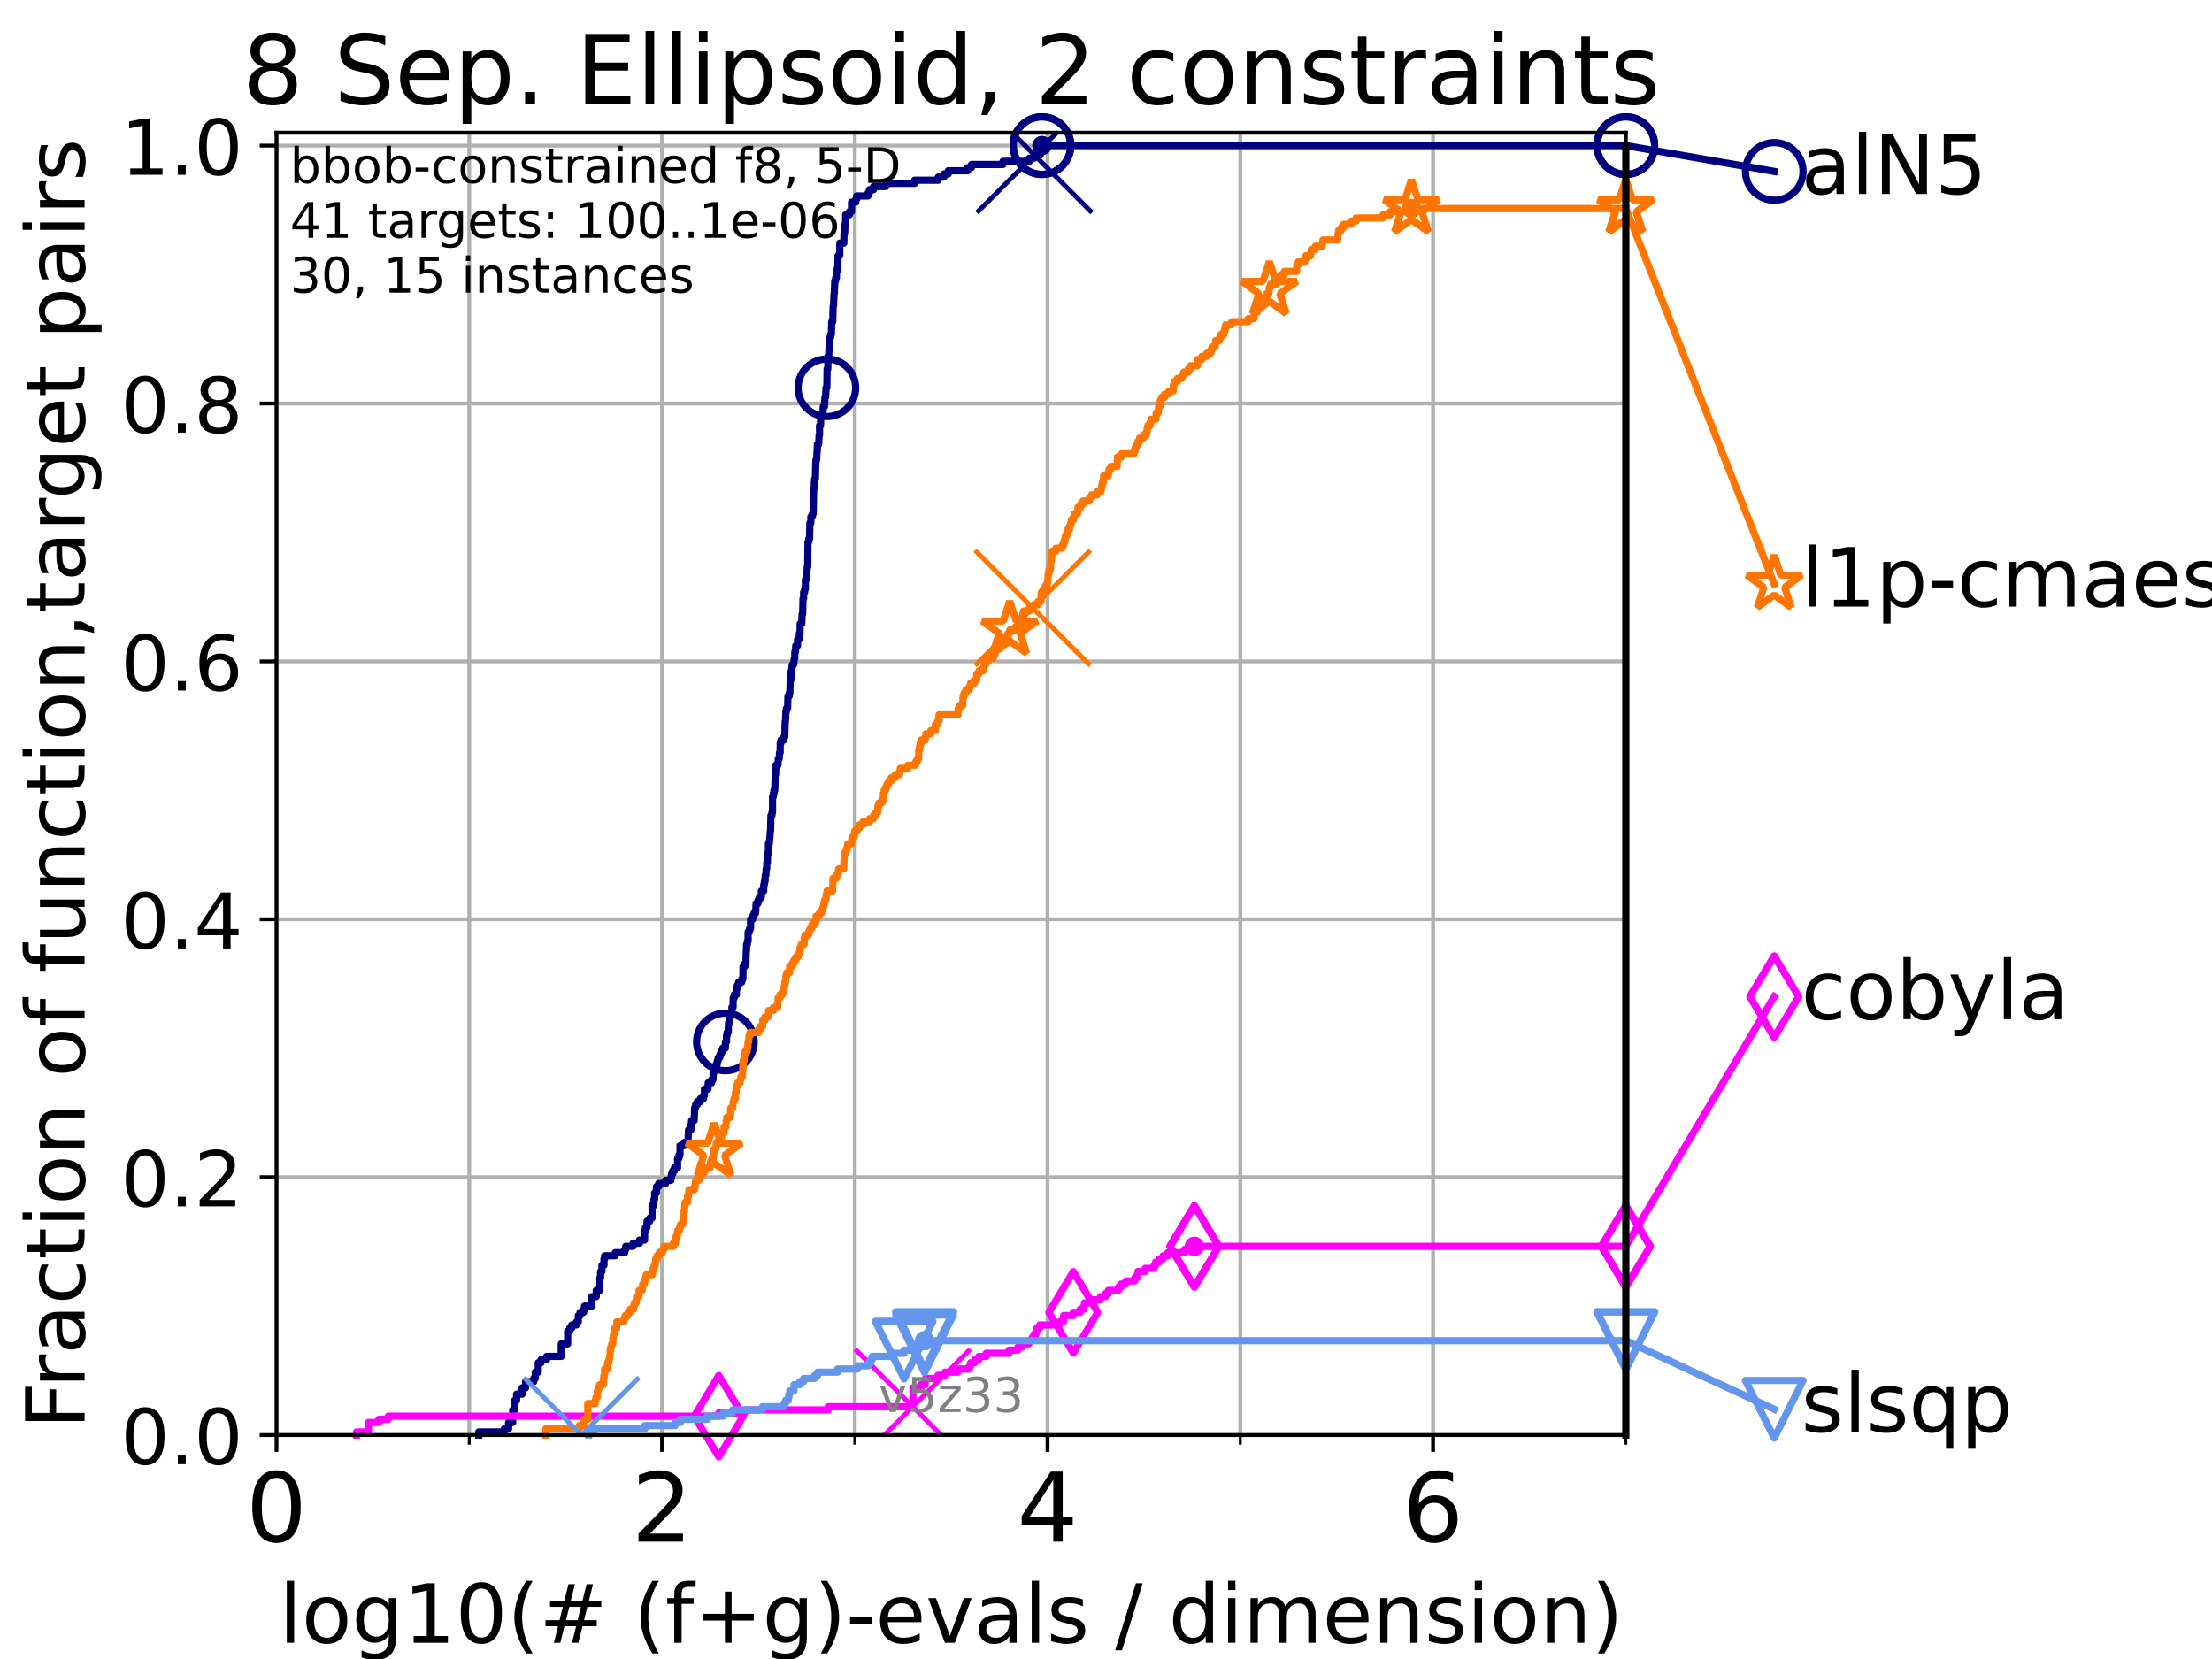 <?xml version="1.0" encoding="utf-8" standalone="no"?>
<!DOCTYPE svg PUBLIC "-//W3C//DTD SVG 1.1//EN"
  "http://www.w3.org/Graphics/SVG/1.1/DTD/svg11.dtd">
<!-- Created with matplotlib (https://matplotlib.org/) -->
<svg height="345.6pt" version="1.1" viewBox="0 0 460.8 345.6" width="460.8pt" xmlns="http://www.w3.org/2000/svg" xmlns:xlink="http://www.w3.org/1999/xlink">
 <defs>
  <style type="text/css">*{stroke-linecap:butt;stroke-linejoin:round;}</style>
 </defs>
 <g id="figure_1">
  <g id="patch_1">
   <path d="M 0 345.6 
L 460.8 345.6 
L 460.8 0 
L 0 0 
z
" style="fill:#ffffff;"/>
  </g>
  <g id="axes_1">
   <g id="patch_2">
    <path d="M 57.6 298.944 
L 338.688 298.944 
L 338.688 27.648 
L 57.6 27.648 
z
" style="fill:#ffffff;"/>
   </g>
   <g id="matplotlib.axis_1">
    <g id="xtick_1">
     <g id="line2d_1">
      <path clip-path="url(#pc9008b9e60)" d="M 57.6 298.944 
L 57.6 27.648 
" style="fill:none;stroke:#b0b0b0;stroke-linecap:square;stroke-width:0.8;"/>
     </g>
     <g id="line2d_2">
      <defs>
       <path d="M 0 0 
L 0 3.5 
" id="m2ce91196d1" style="stroke:#000000;stroke-width:0.8;"/>
      </defs>
      <g>
       <use style="stroke:#000000;stroke-width:0.8;" x="57.6" xlink:href="#m2ce91196d1" y="298.944"/>
      </g>
     </g>
     <g id="text_1">
      <!-- 0 -->
      <g transform="translate(51.237 321.141)scale(0.2 -0.2)">
       <defs>
        <path d="M 31.781 66.406 
Q 24.172 66.406 20.328 58.906 
Q 16.5 51.422 16.5 36.375 
Q 16.5 21.391 20.328 13.891 
Q 24.172 6.391 31.781 6.391 
Q 39.453 6.391 43.281 13.891 
Q 47.125 21.391 47.125 36.375 
Q 47.125 51.422 43.281 58.906 
Q 39.453 66.406 31.781 66.406 
z
M 31.781 74.219 
Q 44.047 74.219 50.516 64.516 
Q 56.984 54.828 56.984 36.375 
Q 56.984 17.969 50.516 8.266 
Q 44.047 -1.422 31.781 -1.422 
Q 19.531 -1.422 13.062 8.266 
Q 6.594 17.969 6.594 36.375 
Q 6.594 54.828 13.062 64.516 
Q 19.531 74.219 31.781 74.219 
z
" id="DejaVuSans-48"/>
       </defs>
       <use xlink:href="#DejaVuSans-48"/>
      </g>
     </g>
    </g>
    <g id="xtick_2">
     <g id="line2d_3">
      <path clip-path="url(#pc9008b9e60)" d="M 137.911 298.944 
L 137.911 27.648 
" style="fill:none;stroke:#b0b0b0;stroke-linecap:square;stroke-width:0.8;"/>
     </g>
     <g id="line2d_4">
      <g>
       <use style="stroke:#000000;stroke-width:0.8;" x="137.911" xlink:href="#m2ce91196d1" y="298.944"/>
      </g>
     </g>
     <g id="text_2">
      <!-- 2 -->
      <g transform="translate(131.548 321.141)scale(0.2 -0.2)">
       <defs>
        <path d="M 19.188 8.297 
L 53.609 8.297 
L 53.609 0 
L 7.328 0 
L 7.328 8.297 
Q 12.938 14.109 22.625 23.891 
Q 32.328 33.688 34.812 36.531 
Q 39.547 41.844 41.422 45.531 
Q 43.312 49.219 43.312 52.781 
Q 43.312 58.594 39.234 62.25 
Q 35.156 65.922 28.609 65.922 
Q 23.969 65.922 18.812 64.312 
Q 13.672 62.703 7.812 59.422 
L 7.812 69.391 
Q 13.766 71.781 18.938 73 
Q 24.125 74.219 28.422 74.219 
Q 39.75 74.219 46.484 68.547 
Q 53.219 62.891 53.219 53.422 
Q 53.219 48.922 51.531 44.891 
Q 49.859 40.875 45.406 35.406 
Q 44.188 33.984 37.641 27.219 
Q 31.109 20.453 19.188 8.297 
z
" id="DejaVuSans-50"/>
       </defs>
       <use xlink:href="#DejaVuSans-50"/>
      </g>
     </g>
    </g>
    <g id="xtick_3">
     <g id="line2d_5">
      <path clip-path="url(#pc9008b9e60)" d="M 218.222 298.944 
L 218.222 27.648 
" style="fill:none;stroke:#b0b0b0;stroke-linecap:square;stroke-width:0.8;"/>
     </g>
     <g id="line2d_6">
      <g>
       <use style="stroke:#000000;stroke-width:0.8;" x="218.222" xlink:href="#m2ce91196d1" y="298.944"/>
      </g>
     </g>
     <g id="text_3">
      <!-- 4 -->
      <g transform="translate(211.859 321.141)scale(0.2 -0.2)">
       <defs>
        <path d="M 37.797 64.312 
L 12.891 25.391 
L 37.797 25.391 
z
M 35.203 72.906 
L 47.609 72.906 
L 47.609 25.391 
L 58.016 25.391 
L 58.016 17.188 
L 47.609 17.188 
L 47.609 0 
L 37.797 0 
L 37.797 17.188 
L 4.891 17.188 
L 4.891 26.703 
z
" id="DejaVuSans-52"/>
       </defs>
       <use xlink:href="#DejaVuSans-52"/>
      </g>
     </g>
    </g>
    <g id="xtick_4">
     <g id="line2d_7">
      <path clip-path="url(#pc9008b9e60)" d="M 298.533 298.944 
L 298.533 27.648 
" style="fill:none;stroke:#b0b0b0;stroke-linecap:square;stroke-width:0.8;"/>
     </g>
     <g id="line2d_8">
      <g>
       <use style="stroke:#000000;stroke-width:0.8;" x="298.533" xlink:href="#m2ce91196d1" y="298.944"/>
      </g>
     </g>
     <g id="text_4">
      <!-- 6 -->
      <g transform="translate(292.17 321.141)scale(0.2 -0.2)">
       <defs>
        <path d="M 33.016 40.375 
Q 26.375 40.375 22.484 35.828 
Q 18.609 31.297 18.609 23.391 
Q 18.609 15.531 22.484 10.953 
Q 26.375 6.391 33.016 6.391 
Q 39.656 6.391 43.531 10.953 
Q 47.406 15.531 47.406 23.391 
Q 47.406 31.297 43.531 35.828 
Q 39.656 40.375 33.016 40.375 
z
M 52.594 71.297 
L 52.594 62.312 
Q 48.875 64.062 45.094 64.984 
Q 41.312 65.922 37.594 65.922 
Q 27.828 65.922 22.672 59.328 
Q 17.531 52.734 16.797 39.406 
Q 19.672 43.656 24.016 45.922 
Q 28.375 48.188 33.594 48.188 
Q 44.578 48.188 50.953 41.516 
Q 57.328 34.859 57.328 23.391 
Q 57.328 12.156 50.688 5.359 
Q 44.047 -1.422 33.016 -1.422 
Q 20.359 -1.422 13.672 8.266 
Q 6.984 17.969 6.984 36.375 
Q 6.984 53.656 15.188 63.938 
Q 23.391 74.219 37.203 74.219 
Q 40.922 74.219 44.703 73.484 
Q 48.484 72.75 52.594 71.297 
z
" id="DejaVuSans-54"/>
       </defs>
       <use xlink:href="#DejaVuSans-54"/>
      </g>
     </g>
    </g>
    <g id="xtick_5">
     <g id="line2d_9">
      <path clip-path="url(#pc9008b9e60)" d="M 97.755 298.944 
L 97.755 27.648 
" style="fill:none;stroke:#b0b0b0;stroke-linecap:square;stroke-width:0.8;"/>
     </g>
     <g id="line2d_10">
      <defs>
       <path d="M 0 0 
L 0 2 
" id="mda4bf8136c" style="stroke:#000000;stroke-width:0.6;"/>
      </defs>
      <g>
       <use style="stroke:#000000;stroke-width:0.6;" x="97.755" xlink:href="#mda4bf8136c" y="298.944"/>
      </g>
     </g>
    </g>
    <g id="xtick_6">
     <g id="line2d_11">
      <path clip-path="url(#pc9008b9e60)" d="M 178.066 298.944 
L 178.066 27.648 
" style="fill:none;stroke:#b0b0b0;stroke-linecap:square;stroke-width:0.8;"/>
     </g>
     <g id="line2d_12">
      <g>
       <use style="stroke:#000000;stroke-width:0.6;" x="178.066" xlink:href="#mda4bf8136c" y="298.944"/>
      </g>
     </g>
    </g>
    <g id="xtick_7">
     <g id="line2d_13">
      <path clip-path="url(#pc9008b9e60)" d="M 258.377 298.944 
L 258.377 27.648 
" style="fill:none;stroke:#b0b0b0;stroke-linecap:square;stroke-width:0.8;"/>
     </g>
     <g id="line2d_14">
      <g>
       <use style="stroke:#000000;stroke-width:0.6;" x="258.377" xlink:href="#mda4bf8136c" y="298.944"/>
      </g>
     </g>
    </g>
    <g id="xtick_8">
     <g id="line2d_15">
      <path clip-path="url(#pc9008b9e60)" d="M 338.688 298.944 
L 338.688 27.648 
" style="fill:none;stroke:#b0b0b0;stroke-linecap:square;stroke-width:0.8;"/>
     </g>
     <g id="line2d_16">
      <g>
       <use style="stroke:#000000;stroke-width:0.6;" x="338.688" xlink:href="#mda4bf8136c" y="298.944"/>
      </g>
     </g>
    </g>
    <g id="text_5">
     <!-- log10(# (f+g)-evals / dimension) -->
     <g transform="translate(58.145 342.218)scale(0.17 -0.17)">
      <defs>
       <path d="M 9.422 75.984 
L 18.406 75.984 
L 18.406 0 
L 9.422 0 
z
" id="DejaVuSans-108"/>
       <path d="M 30.609 48.391 
Q 23.391 48.391 19.188 42.75 
Q 14.984 37.109 14.984 27.297 
Q 14.984 17.484 19.156 11.844 
Q 23.344 6.203 30.609 6.203 
Q 37.797 6.203 41.984 11.859 
Q 46.188 17.531 46.188 27.297 
Q 46.188 37.016 41.984 42.703 
Q 37.797 48.391 30.609 48.391 
z
M 30.609 56 
Q 42.328 56 49.016 48.375 
Q 55.719 40.766 55.719 27.297 
Q 55.719 13.875 49.016 6.219 
Q 42.328 -1.422 30.609 -1.422 
Q 18.844 -1.422 12.172 6.219 
Q 5.516 13.875 5.516 27.297 
Q 5.516 40.766 12.172 48.375 
Q 18.844 56 30.609 56 
z
" id="DejaVuSans-111"/>
       <path d="M 45.406 27.984 
Q 45.406 37.75 41.375 43.109 
Q 37.359 48.484 30.078 48.484 
Q 22.859 48.484 18.828 43.109 
Q 14.797 37.75 14.797 27.984 
Q 14.797 18.266 18.828 12.891 
Q 22.859 7.516 30.078 7.516 
Q 37.359 7.516 41.375 12.891 
Q 45.406 18.266 45.406 27.984 
z
M 54.391 6.781 
Q 54.391 -7.172 48.188 -13.984 
Q 42 -20.797 29.203 -20.797 
Q 24.469 -20.797 20.266 -20.094 
Q 16.062 -19.391 12.109 -17.922 
L 12.109 -9.188 
Q 16.062 -11.328 19.922 -12.344 
Q 23.781 -13.375 27.781 -13.375 
Q 36.625 -13.375 41.016 -8.766 
Q 45.406 -4.156 45.406 5.172 
L 45.406 9.625 
Q 42.625 4.781 38.281 2.391 
Q 33.938 0 27.875 0 
Q 17.828 0 11.672 7.656 
Q 5.516 15.328 5.516 27.984 
Q 5.516 40.672 11.672 48.328 
Q 17.828 56 27.875 56 
Q 33.938 56 38.281 53.609 
Q 42.625 51.219 45.406 46.391 
L 45.406 54.688 
L 54.391 54.688 
z
" id="DejaVuSans-103"/>
       <path d="M 12.406 8.297 
L 28.516 8.297 
L 28.516 63.922 
L 10.984 60.406 
L 10.984 69.391 
L 28.422 72.906 
L 38.281 72.906 
L 38.281 8.297 
L 54.391 8.297 
L 54.391 0 
L 12.406 0 
z
" id="DejaVuSans-49"/>
       <path d="M 31 75.875 
Q 24.469 64.656 21.281 53.656 
Q 18.109 42.672 18.109 31.391 
Q 18.109 20.125 21.312 9.062 
Q 24.516 -2 31 -13.188 
L 23.188 -13.188 
Q 15.875 -1.703 12.234 9.375 
Q 8.594 20.453 8.594 31.391 
Q 8.594 42.281 12.203 53.312 
Q 15.828 64.359 23.188 75.875 
z
" id="DejaVuSans-40"/>
       <path d="M 51.125 44 
L 36.922 44 
L 32.812 27.688 
L 47.125 27.688 
z
M 43.797 71.781 
L 38.719 51.516 
L 52.984 51.516 
L 58.109 71.781 
L 65.922 71.781 
L 60.891 51.516 
L 76.125 51.516 
L 76.125 44 
L 58.984 44 
L 54.984 27.688 
L 70.516 27.688 
L 70.516 20.219 
L 53.078 20.219 
L 48 0 
L 40.188 0 
L 45.219 20.219 
L 30.906 20.219 
L 25.875 0 
L 18.016 0 
L 23.094 20.219 
L 7.719 20.219 
L 7.719 27.688 
L 24.906 27.688 
L 29 44 
L 13.281 44 
L 13.281 51.516 
L 30.906 51.516 
L 35.891 71.781 
z
" id="DejaVuSans-35"/>
       <path id="DejaVuSans-32"/>
       <path d="M 37.109 75.984 
L 37.109 68.5 
L 28.516 68.5 
Q 23.688 68.5 21.797 66.547 
Q 19.922 64.594 19.922 59.516 
L 19.922 54.688 
L 34.719 54.688 
L 34.719 47.703 
L 19.922 47.703 
L 19.922 0 
L 10.891 0 
L 10.891 47.703 
L 2.297 47.703 
L 2.297 54.688 
L 10.891 54.688 
L 10.891 58.5 
Q 10.891 67.625 15.141 71.797 
Q 19.391 75.984 28.609 75.984 
z
" id="DejaVuSans-102"/>
       <path d="M 46 62.703 
L 46 35.5 
L 73.188 35.5 
L 73.188 27.203 
L 46 27.203 
L 46 0 
L 37.797 0 
L 37.797 27.203 
L 10.594 27.203 
L 10.594 35.5 
L 37.797 35.5 
L 37.797 62.703 
z
" id="DejaVuSans-43"/>
       <path d="M 8.016 75.875 
L 15.828 75.875 
Q 23.141 64.359 26.781 53.312 
Q 30.422 42.281 30.422 31.391 
Q 30.422 20.453 26.781 9.375 
Q 23.141 -1.703 15.828 -13.188 
L 8.016 -13.188 
Q 14.5 -2 17.703 9.062 
Q 20.906 20.125 20.906 31.391 
Q 20.906 42.672 17.703 53.656 
Q 14.5 64.656 8.016 75.875 
z
" id="DejaVuSans-41"/>
       <path d="M 4.891 31.391 
L 31.203 31.391 
L 31.203 23.391 
L 4.891 23.391 
z
" id="DejaVuSans-45"/>
       <path d="M 56.203 29.594 
L 56.203 25.203 
L 14.891 25.203 
Q 15.484 15.922 20.484 11.062 
Q 25.484 6.203 34.422 6.203 
Q 39.594 6.203 44.453 7.469 
Q 49.312 8.734 54.109 11.281 
L 54.109 2.781 
Q 49.266 0.734 44.188 -0.344 
Q 39.109 -1.422 33.891 -1.422 
Q 20.797 -1.422 13.156 6.188 
Q 5.516 13.812 5.516 26.812 
Q 5.516 40.234 12.766 48.109 
Q 20.016 56 32.328 56 
Q 43.359 56 49.781 48.891 
Q 56.203 41.797 56.203 29.594 
z
M 47.219 32.234 
Q 47.125 39.594 43.094 43.984 
Q 39.062 48.391 32.422 48.391 
Q 24.906 48.391 20.391 44.141 
Q 15.875 39.891 15.188 32.172 
z
" id="DejaVuSans-101"/>
       <path d="M 2.984 54.688 
L 12.5 54.688 
L 29.594 8.797 
L 46.688 54.688 
L 56.203 54.688 
L 35.688 0 
L 23.484 0 
z
" id="DejaVuSans-118"/>
       <path d="M 34.281 27.484 
Q 23.391 27.484 19.188 25 
Q 14.984 22.516 14.984 16.5 
Q 14.984 11.719 18.141 8.906 
Q 21.297 6.109 26.703 6.109 
Q 34.188 6.109 38.703 11.406 
Q 43.219 16.703 43.219 25.484 
L 43.219 27.484 
z
M 52.203 31.203 
L 52.203 0 
L 43.219 0 
L 43.219 8.297 
Q 40.141 3.328 35.547 0.953 
Q 30.953 -1.422 24.312 -1.422 
Q 15.922 -1.422 10.953 3.297 
Q 6 8.016 6 15.922 
Q 6 25.141 12.172 29.828 
Q 18.359 34.516 30.609 34.516 
L 43.219 34.516 
L 43.219 35.406 
Q 43.219 41.609 39.141 45 
Q 35.062 48.391 27.688 48.391 
Q 23 48.391 18.547 47.266 
Q 14.109 46.141 10.016 43.891 
L 10.016 52.203 
Q 14.938 54.109 19.578 55.047 
Q 24.219 56 28.609 56 
Q 40.484 56 46.344 49.844 
Q 52.203 43.703 52.203 31.203 
z
" id="DejaVuSans-97"/>
       <path d="M 44.281 53.078 
L 44.281 44.578 
Q 40.484 46.531 36.375 47.5 
Q 32.281 48.484 27.875 48.484 
Q 21.188 48.484 17.844 46.438 
Q 14.5 44.391 14.5 40.281 
Q 14.5 37.156 16.891 35.375 
Q 19.281 33.594 26.516 31.984 
L 29.594 31.297 
Q 39.156 29.25 43.188 25.516 
Q 47.219 21.781 47.219 15.094 
Q 47.219 7.469 41.188 3.016 
Q 35.156 -1.422 24.609 -1.422 
Q 20.219 -1.422 15.453 -0.562 
Q 10.688 0.297 5.422 2 
L 5.422 11.281 
Q 10.406 8.688 15.234 7.391 
Q 20.062 6.109 24.812 6.109 
Q 31.156 6.109 34.562 8.281 
Q 37.984 10.453 37.984 14.406 
Q 37.984 18.062 35.516 20.016 
Q 33.062 21.969 24.703 23.781 
L 21.578 24.516 
Q 13.234 26.266 9.516 29.906 
Q 5.812 33.547 5.812 39.891 
Q 5.812 47.609 11.281 51.797 
Q 16.75 56 26.812 56 
Q 31.781 56 36.172 55.266 
Q 40.578 54.547 44.281 53.078 
z
" id="DejaVuSans-115"/>
       <path d="M 25.391 72.906 
L 33.688 72.906 
L 8.297 -9.281 
L 0 -9.281 
z
" id="DejaVuSans-47"/>
       <path d="M 45.406 46.391 
L 45.406 75.984 
L 54.391 75.984 
L 54.391 0 
L 45.406 0 
L 45.406 8.203 
Q 42.578 3.328 38.25 0.953 
Q 33.938 -1.422 27.875 -1.422 
Q 17.969 -1.422 11.734 6.484 
Q 5.516 14.406 5.516 27.297 
Q 5.516 40.188 11.734 48.094 
Q 17.969 56 27.875 56 
Q 33.938 56 38.25 53.625 
Q 42.578 51.266 45.406 46.391 
z
M 14.797 27.297 
Q 14.797 17.391 18.875 11.75 
Q 22.953 6.109 30.078 6.109 
Q 37.203 6.109 41.297 11.75 
Q 45.406 17.391 45.406 27.297 
Q 45.406 37.203 41.297 42.844 
Q 37.203 48.484 30.078 48.484 
Q 22.953 48.484 18.875 42.844 
Q 14.797 37.203 14.797 27.297 
z
" id="DejaVuSans-100"/>
       <path d="M 9.422 54.688 
L 18.406 54.688 
L 18.406 0 
L 9.422 0 
z
M 9.422 75.984 
L 18.406 75.984 
L 18.406 64.594 
L 9.422 64.594 
z
" id="DejaVuSans-105"/>
       <path d="M 52 44.188 
Q 55.375 50.25 60.062 53.125 
Q 64.75 56 71.094 56 
Q 79.641 56 84.281 50.016 
Q 88.922 44.047 88.922 33.016 
L 88.922 0 
L 79.891 0 
L 79.891 32.719 
Q 79.891 40.578 77.094 44.375 
Q 74.312 48.188 68.609 48.188 
Q 61.625 48.188 57.562 43.547 
Q 53.516 38.922 53.516 30.906 
L 53.516 0 
L 44.484 0 
L 44.484 32.719 
Q 44.484 40.625 41.703 44.406 
Q 38.922 48.188 33.109 48.188 
Q 26.219 48.188 22.156 43.531 
Q 18.109 38.875 18.109 30.906 
L 18.109 0 
L 9.078 0 
L 9.078 54.688 
L 18.109 54.688 
L 18.109 46.188 
Q 21.188 51.219 25.484 53.609 
Q 29.781 56 35.688 56 
Q 41.656 56 45.828 52.969 
Q 50 49.953 52 44.188 
z
" id="DejaVuSans-109"/>
       <path d="M 54.891 33.016 
L 54.891 0 
L 45.906 0 
L 45.906 32.719 
Q 45.906 40.484 42.875 44.328 
Q 39.844 48.188 33.797 48.188 
Q 26.516 48.188 22.312 43.547 
Q 18.109 38.922 18.109 30.906 
L 18.109 0 
L 9.078 0 
L 9.078 54.688 
L 18.109 54.688 
L 18.109 46.188 
Q 21.344 51.125 25.703 53.562 
Q 30.078 56 35.797 56 
Q 45.219 56 50.047 50.172 
Q 54.891 44.344 54.891 33.016 
z
" id="DejaVuSans-110"/>
      </defs>
      <use xlink:href="#DejaVuSans-108"/>
      <use x="27.783" xlink:href="#DejaVuSans-111"/>
      <use x="88.965" xlink:href="#DejaVuSans-103"/>
      <use x="152.441" xlink:href="#DejaVuSans-49"/>
      <use x="216.064" xlink:href="#DejaVuSans-48"/>
      <use x="279.688" xlink:href="#DejaVuSans-40"/>
      <use x="318.701" xlink:href="#DejaVuSans-35"/>
      <use x="402.49" xlink:href="#DejaVuSans-32"/>
      <use x="434.277" xlink:href="#DejaVuSans-40"/>
      <use x="473.291" xlink:href="#DejaVuSans-102"/>
      <use x="508.496" xlink:href="#DejaVuSans-43"/>
      <use x="592.285" xlink:href="#DejaVuSans-103"/>
      <use x="655.762" xlink:href="#DejaVuSans-41"/>
      <use x="694.775" xlink:href="#DejaVuSans-45"/>
      <use x="730.859" xlink:href="#DejaVuSans-101"/>
      <use x="792.383" xlink:href="#DejaVuSans-118"/>
      <use x="851.562" xlink:href="#DejaVuSans-97"/>
      <use x="912.842" xlink:href="#DejaVuSans-108"/>
      <use x="940.625" xlink:href="#DejaVuSans-115"/>
      <use x="992.725" xlink:href="#DejaVuSans-32"/>
      <use x="1024.512" xlink:href="#DejaVuSans-47"/>
      <use x="1058.203" xlink:href="#DejaVuSans-32"/>
      <use x="1089.99" xlink:href="#DejaVuSans-100"/>
      <use x="1153.467" xlink:href="#DejaVuSans-105"/>
      <use x="1181.25" xlink:href="#DejaVuSans-109"/>
      <use x="1278.662" xlink:href="#DejaVuSans-101"/>
      <use x="1340.186" xlink:href="#DejaVuSans-110"/>
      <use x="1403.564" xlink:href="#DejaVuSans-115"/>
      <use x="1455.664" xlink:href="#DejaVuSans-105"/>
      <use x="1483.447" xlink:href="#DejaVuSans-111"/>
      <use x="1544.629" xlink:href="#DejaVuSans-110"/>
      <use x="1608.008" xlink:href="#DejaVuSans-41"/>
     </g>
    </g>
   </g>
   <g id="matplotlib.axis_2">
    <g id="ytick_1">
     <g id="line2d_17">
      <path clip-path="url(#pc9008b9e60)" d="M 57.6 298.944 
L 338.688 298.944 
" style="fill:none;stroke:#b0b0b0;stroke-linecap:square;stroke-width:0.8;"/>
     </g>
     <g id="line2d_18">
      <defs>
       <path d="M 0 0 
L -3.5 0 
" id="m827e792f67" style="stroke:#000000;stroke-width:0.8;"/>
      </defs>
      <g>
       <use style="stroke:#000000;stroke-width:0.8;" x="57.6" xlink:href="#m827e792f67" y="298.944"/>
      </g>
     </g>
     <g id="text_6">
      <!-- 0.0 -->
      <g transform="translate(25.155 305.023)scale(0.16 -0.16)">
       <defs>
        <path d="M 10.688 12.406 
L 21 12.406 
L 21 0 
L 10.688 0 
z
" id="DejaVuSans-46"/>
       </defs>
       <use xlink:href="#DejaVuSans-48"/>
       <use x="63.623" xlink:href="#DejaVuSans-46"/>
       <use x="95.41" xlink:href="#DejaVuSans-48"/>
      </g>
     </g>
    </g>
    <g id="ytick_2">
     <g id="line2d_19">
      <path clip-path="url(#pc9008b9e60)" d="M 57.6 245.222 
L 338.688 245.222 
" style="fill:none;stroke:#b0b0b0;stroke-linecap:square;stroke-width:0.8;"/>
     </g>
     <g id="line2d_20">
      <g>
       <use style="stroke:#000000;stroke-width:0.8;" x="57.6" xlink:href="#m827e792f67" y="245.222"/>
      </g>
     </g>
     <g id="text_7">
      <!-- 0.2 -->
      <g transform="translate(25.155 251.301)scale(0.16 -0.16)">
       <use xlink:href="#DejaVuSans-48"/>
       <use x="63.623" xlink:href="#DejaVuSans-46"/>
       <use x="95.41" xlink:href="#DejaVuSans-50"/>
      </g>
     </g>
    </g>
    <g id="ytick_3">
     <g id="line2d_21">
      <path clip-path="url(#pc9008b9e60)" d="M 57.6 191.5 
L 338.688 191.5 
" style="fill:none;stroke:#b0b0b0;stroke-linecap:square;stroke-width:0.8;"/>
     </g>
     <g id="line2d_22">
      <g>
       <use style="stroke:#000000;stroke-width:0.8;" x="57.6" xlink:href="#m827e792f67" y="191.5"/>
      </g>
     </g>
     <g id="text_8">
      <!-- 0.4 -->
      <g transform="translate(25.155 197.579)scale(0.16 -0.16)">
       <use xlink:href="#DejaVuSans-48"/>
       <use x="63.623" xlink:href="#DejaVuSans-46"/>
       <use x="95.41" xlink:href="#DejaVuSans-52"/>
      </g>
     </g>
    </g>
    <g id="ytick_4">
     <g id="line2d_23">
      <path clip-path="url(#pc9008b9e60)" d="M 57.6 137.778 
L 338.688 137.778 
" style="fill:none;stroke:#b0b0b0;stroke-linecap:square;stroke-width:0.8;"/>
     </g>
     <g id="line2d_24">
      <g>
       <use style="stroke:#000000;stroke-width:0.8;" x="57.6" xlink:href="#m827e792f67" y="137.778"/>
      </g>
     </g>
     <g id="text_9">
      <!-- 0.6 -->
      <g transform="translate(25.155 143.857)scale(0.16 -0.16)">
       <use xlink:href="#DejaVuSans-48"/>
       <use x="63.623" xlink:href="#DejaVuSans-46"/>
       <use x="95.41" xlink:href="#DejaVuSans-54"/>
      </g>
     </g>
    </g>
    <g id="ytick_5">
     <g id="line2d_25">
      <path clip-path="url(#pc9008b9e60)" d="M 57.6 84.056 
L 338.688 84.056 
" style="fill:none;stroke:#b0b0b0;stroke-linecap:square;stroke-width:0.8;"/>
     </g>
     <g id="line2d_26">
      <g>
       <use style="stroke:#000000;stroke-width:0.8;" x="57.6" xlink:href="#m827e792f67" y="84.056"/>
      </g>
     </g>
     <g id="text_10">
      <!-- 0.8 -->
      <g transform="translate(25.155 90.135)scale(0.16 -0.16)">
       <defs>
        <path d="M 31.781 34.625 
Q 24.75 34.625 20.719 30.859 
Q 16.703 27.094 16.703 20.516 
Q 16.703 13.922 20.719 10.156 
Q 24.75 6.391 31.781 6.391 
Q 38.812 6.391 42.859 10.172 
Q 46.922 13.969 46.922 20.516 
Q 46.922 27.094 42.891 30.859 
Q 38.875 34.625 31.781 34.625 
z
M 21.922 38.812 
Q 15.578 40.375 12.031 44.719 
Q 8.5 49.078 8.5 55.328 
Q 8.5 64.062 14.719 69.141 
Q 20.953 74.219 31.781 74.219 
Q 42.672 74.219 48.875 69.141 
Q 55.078 64.062 55.078 55.328 
Q 55.078 49.078 51.531 44.719 
Q 48 40.375 41.703 38.812 
Q 48.828 37.156 52.797 32.312 
Q 56.781 27.484 56.781 20.516 
Q 56.781 9.906 50.312 4.234 
Q 43.844 -1.422 31.781 -1.422 
Q 19.734 -1.422 13.25 4.234 
Q 6.781 9.906 6.781 20.516 
Q 6.781 27.484 10.781 32.312 
Q 14.797 37.156 21.922 38.812 
z
M 18.312 54.391 
Q 18.312 48.734 21.844 45.562 
Q 25.391 42.391 31.781 42.391 
Q 38.141 42.391 41.719 45.562 
Q 45.312 48.734 45.312 54.391 
Q 45.312 60.062 41.719 63.234 
Q 38.141 66.406 31.781 66.406 
Q 25.391 66.406 21.844 63.234 
Q 18.312 60.062 18.312 54.391 
z
" id="DejaVuSans-56"/>
       </defs>
       <use xlink:href="#DejaVuSans-48"/>
       <use x="63.623" xlink:href="#DejaVuSans-46"/>
       <use x="95.41" xlink:href="#DejaVuSans-56"/>
      </g>
     </g>
    </g>
    <g id="ytick_6">
     <g id="line2d_27">
      <path clip-path="url(#pc9008b9e60)" d="M 57.6 30.334 
L 338.688 30.334 
" style="fill:none;stroke:#b0b0b0;stroke-linecap:square;stroke-width:0.8;"/>
     </g>
     <g id="line2d_28">
      <g>
       <use style="stroke:#000000;stroke-width:0.8;" x="57.6" xlink:href="#m827e792f67" y="30.334"/>
      </g>
     </g>
     <g id="text_11">
      <!-- 1.0 -->
      <g transform="translate(25.155 36.413)scale(0.16 -0.16)">
       <use xlink:href="#DejaVuSans-49"/>
       <use x="63.623" xlink:href="#DejaVuSans-46"/>
       <use x="95.41" xlink:href="#DejaVuSans-48"/>
      </g>
     </g>
    </g>
    <g id="text_12">
     <!-- Fraction of function,target pairs -->
     <g transform="translate(17.62 297.681)rotate(-90)scale(0.17 -0.17)">
      <defs>
       <path d="M 9.812 72.906 
L 51.703 72.906 
L 51.703 64.594 
L 19.672 64.594 
L 19.672 43.109 
L 48.578 43.109 
L 48.578 34.812 
L 19.672 34.812 
L 19.672 0 
L 9.812 0 
z
" id="DejaVuSans-70"/>
       <path d="M 41.109 46.297 
Q 39.594 47.172 37.812 47.578 
Q 36.031 48 33.891 48 
Q 26.266 48 22.188 43.047 
Q 18.109 38.094 18.109 28.812 
L 18.109 0 
L 9.078 0 
L 9.078 54.688 
L 18.109 54.688 
L 18.109 46.188 
Q 20.953 51.172 25.484 53.578 
Q 30.031 56 36.531 56 
Q 37.453 56 38.578 55.875 
Q 39.703 55.766 41.062 55.516 
z
" id="DejaVuSans-114"/>
       <path d="M 48.781 52.594 
L 48.781 44.188 
Q 44.969 46.297 41.141 47.344 
Q 37.312 48.391 33.406 48.391 
Q 24.656 48.391 19.812 42.844 
Q 14.984 37.312 14.984 27.297 
Q 14.984 17.281 19.812 11.734 
Q 24.656 6.203 33.406 6.203 
Q 37.312 6.203 41.141 7.25 
Q 44.969 8.297 48.781 10.406 
L 48.781 2.094 
Q 45.016 0.344 40.984 -0.531 
Q 36.969 -1.422 32.422 -1.422 
Q 20.062 -1.422 12.781 6.344 
Q 5.516 14.109 5.516 27.297 
Q 5.516 40.672 12.859 48.328 
Q 20.219 56 33.016 56 
Q 37.156 56 41.109 55.141 
Q 45.062 54.297 48.781 52.594 
z
" id="DejaVuSans-99"/>
       <path d="M 18.312 70.219 
L 18.312 54.688 
L 36.812 54.688 
L 36.812 47.703 
L 18.312 47.703 
L 18.312 18.016 
Q 18.312 11.328 20.141 9.422 
Q 21.969 7.516 27.594 7.516 
L 36.812 7.516 
L 36.812 0 
L 27.594 0 
Q 17.188 0 13.234 3.875 
Q 9.281 7.766 9.281 18.016 
L 9.281 47.703 
L 2.688 47.703 
L 2.688 54.688 
L 9.281 54.688 
L 9.281 70.219 
z
" id="DejaVuSans-116"/>
       <path d="M 8.5 21.578 
L 8.5 54.688 
L 17.484 54.688 
L 17.484 21.922 
Q 17.484 14.156 20.5 10.266 
Q 23.531 6.391 29.594 6.391 
Q 36.859 6.391 41.078 11.031 
Q 45.312 15.672 45.312 23.688 
L 45.312 54.688 
L 54.297 54.688 
L 54.297 0 
L 45.312 0 
L 45.312 8.406 
Q 42.047 3.422 37.719 1 
Q 33.406 -1.422 27.688 -1.422 
Q 18.266 -1.422 13.375 4.438 
Q 8.5 10.297 8.5 21.578 
z
M 31.109 56 
z
" id="DejaVuSans-117"/>
       <path d="M 11.719 12.406 
L 22.016 12.406 
L 22.016 4 
L 14.016 -11.625 
L 7.719 -11.625 
L 11.719 4 
z
" id="DejaVuSans-44"/>
       <path d="M 18.109 8.203 
L 18.109 -20.797 
L 9.078 -20.797 
L 9.078 54.688 
L 18.109 54.688 
L 18.109 46.391 
Q 20.953 51.266 25.266 53.625 
Q 29.594 56 35.594 56 
Q 45.562 56 51.781 48.094 
Q 58.016 40.188 58.016 27.297 
Q 58.016 14.406 51.781 6.484 
Q 45.562 -1.422 35.594 -1.422 
Q 29.594 -1.422 25.266 0.953 
Q 20.953 3.328 18.109 8.203 
z
M 48.688 27.297 
Q 48.688 37.203 44.609 42.844 
Q 40.531 48.484 33.406 48.484 
Q 26.266 48.484 22.188 42.844 
Q 18.109 37.203 18.109 27.297 
Q 18.109 17.391 22.188 11.75 
Q 26.266 6.109 33.406 6.109 
Q 40.531 6.109 44.609 11.75 
Q 48.688 17.391 48.688 27.297 
z
" id="DejaVuSans-112"/>
      </defs>
      <use xlink:href="#DejaVuSans-70"/>
      <use x="50.27" xlink:href="#DejaVuSans-114"/>
      <use x="91.383" xlink:href="#DejaVuSans-97"/>
      <use x="152.662" xlink:href="#DejaVuSans-99"/>
      <use x="207.643" xlink:href="#DejaVuSans-116"/>
      <use x="246.852" xlink:href="#DejaVuSans-105"/>
      <use x="274.635" xlink:href="#DejaVuSans-111"/>
      <use x="335.816" xlink:href="#DejaVuSans-110"/>
      <use x="399.195" xlink:href="#DejaVuSans-32"/>
      <use x="430.982" xlink:href="#DejaVuSans-111"/>
      <use x="492.164" xlink:href="#DejaVuSans-102"/>
      <use x="527.369" xlink:href="#DejaVuSans-32"/>
      <use x="559.156" xlink:href="#DejaVuSans-102"/>
      <use x="594.361" xlink:href="#DejaVuSans-117"/>
      <use x="657.74" xlink:href="#DejaVuSans-110"/>
      <use x="721.119" xlink:href="#DejaVuSans-99"/>
      <use x="776.1" xlink:href="#DejaVuSans-116"/>
      <use x="815.309" xlink:href="#DejaVuSans-105"/>
      <use x="843.092" xlink:href="#DejaVuSans-111"/>
      <use x="904.273" xlink:href="#DejaVuSans-110"/>
      <use x="967.652" xlink:href="#DejaVuSans-44"/>
      <use x="999.439" xlink:href="#DejaVuSans-116"/>
      <use x="1038.648" xlink:href="#DejaVuSans-97"/>
      <use x="1099.928" xlink:href="#DejaVuSans-114"/>
      <use x="1139.291" xlink:href="#DejaVuSans-103"/>
      <use x="1202.768" xlink:href="#DejaVuSans-101"/>
      <use x="1264.291" xlink:href="#DejaVuSans-116"/>
      <use x="1303.5" xlink:href="#DejaVuSans-32"/>
      <use x="1335.287" xlink:href="#DejaVuSans-112"/>
      <use x="1398.764" xlink:href="#DejaVuSans-97"/>
      <use x="1460.043" xlink:href="#DejaVuSans-105"/>
      <use x="1487.826" xlink:href="#DejaVuSans-114"/>
      <use x="1528.939" xlink:href="#DejaVuSans-115"/>
     </g>
    </g>
   </g>
   <g id="line2d_29">
    <defs>
     <path d="M 0 1.5 
C 0.398 1.5 0.779 1.342 1.061 1.061 
C 1.342 0.779 1.5 0.398 1.5 0 
C 1.5 -0.398 1.342 -0.779 1.061 -1.061 
C 0.779 -1.342 0.398 -1.5 0 -1.5 
C -0.398 -1.5 -0.779 -1.342 -1.061 -1.061 
C -1.342 -0.779 -1.5 -0.398 -1.5 0 
C -1.5 0.398 -1.342 0.779 -1.061 1.061 
C -0.779 1.342 -0.398 1.5 0 1.5 
z
" id="mb1532ba5e2" style="stroke:#000080;"/>
    </defs>
    <g>
     <use style="fill:#000080;stroke:#000080;" x="217.056" xlink:href="#mb1532ba5e2" y="30.334"/>
     <use style="fill:#000080;stroke:#000080;" x="217.056" xlink:href="#mb1532ba5e2" y="30.334"/>
    </g>
   </g>
   <g id="line2d_30">
    <path d="M 99.732 298.944 
L 99.732 298.289 
L 105.057 298.289 
L 105.057 297.634 
L 105.952 297.634 
L 105.952 296.323 
L 106.803 296.323 
L 106.803 293.703 
L 107.213 293.703 
L 107.213 291.737 
L 107.614 291.737 
L 107.614 290.427 
L 108.764 290.427 
L 108.764 289.117 
L 109.491 289.117 
L 109.491 287.807 
L 111.186 287.807 
L 111.186 287.151 
L 111.506 287.151 
L 111.506 285.841 
L 112.128 285.841 
L 112.128 283.876 
L 112.73 283.876 
L 112.73 283.22 
L 113.874 283.22 
L 113.874 282.565 
L 116.914 282.565 
L 116.914 279.945 
L 118.257 279.945 
L 118.257 277.324 
L 118.682 277.324 
L 118.682 276.669 
L 119.097 276.669 
L 119.097 276.014 
L 120.094 276.014 
L 120.094 275.359 
L 120.477 275.359 
L 120.477 274.048 
L 120.852 274.048 
L 120.852 273.393 
L 121.579 273.393 
L 121.579 272.738 
L 121.756 272.738 
L 121.756 272.083 
L 123.274 272.083 
L 123.274 270.118 
L 124.216 270.118 
L 124.216 268.807 
L 124.965 268.807 
L 124.965 266.187 
L 125.111 266.187 
L 125.111 264.876 
L 125.399 264.876 
L 125.399 263.566 
L 125.823 263.566 
L 125.823 262.256 
L 125.962 262.256 
L 125.962 261.601 
L 128.169 261.601 
L 128.169 260.946 
L 130.128 260.946 
L 130.128 260.29 
L 130.345 260.29 
L 130.345 259.635 
L 131.889 259.635 
L 131.889 258.98 
L 133.216 258.98 
L 133.216 258.325 
L 134.279 258.325 
L 134.279 256.36 
L 134.45 256.36 
L 134.45 255.704 
L 134.787 255.704 
L 134.787 254.394 
L 135.362 254.394 
L 135.362 253.739 
L 135.839 253.739 
L 135.839 251.118 
L 136.228 251.118 
L 136.228 249.808 
L 136.381 249.808 
L 136.381 248.498 
L 136.757 248.498 
L 136.757 247.187 
L 137.199 247.187 
L 137.199 246.532 
L 138.662 246.532 
L 138.662 245.877 
L 139.762 245.877 
L 139.762 245.222 
L 139.887 245.222 
L 139.887 244.567 
L 140.135 244.567 
L 140.135 243.912 
L 140.499 243.912 
L 140.499 243.257 
L 141.148 243.257 
L 141.148 241.291 
L 141.436 241.291 
L 141.436 240.636 
L 141.662 240.636 
L 141.662 238.671 
L 142.486 238.671 
L 142.486 238.015 
L 143.324 238.015 
L 143.426 235.395 
L 143.928 235.395 
L 143.977 234.085 
L 144.075 234.085 
L 144.075 233.429 
L 144.606 233.429 
L 144.701 230.809 
L 144.889 230.809 
L 144.889 230.154 
L 145.259 230.154 
L 145.259 229.499 
L 145.932 229.499 
L 145.932 228.843 
L 146.58 228.843 
L 146.58 228.188 
L 146.749 228.188 
L 146.749 226.878 
L 147.49 226.878 
L 147.53 225.568 
L 148.239 225.568 
L 148.239 224.912 
L 148.545 224.912 
L 148.545 223.602 
L 148.696 223.602 
L 148.696 222.947 
L 148.957 222.947 
L 148.957 222.292 
L 149.214 222.292 
L 149.214 221.637 
L 149.432 221.637 
L 149.432 220.982 
L 149.611 220.982 
L 149.611 220.326 
L 149.964 220.326 
L 149.964 219.671 
L 150.207 219.671 
L 150.207 219.016 
L 150.548 219.016 
L 150.548 218.361 
L 151.113 218.361 
L 151.113 217.051 
L 151.341 217.051 
L 151.341 215.74 
L 151.47 215.74 
L 151.47 215.085 
L 151.693 215.085 
L 151.756 213.12 
L 151.913 213.12 
L 151.975 211.154 
L 152.466 211.154 
L 152.466 209.844 
L 152.707 209.844 
L 152.737 207.879 
L 152.944 207.879 
L 152.944 207.224 
L 153.409 207.224 
L 153.409 205.913 
L 153.581 205.913 
L 153.581 205.258 
L 153.862 205.258 
L 153.862 204.603 
L 154.521 204.603 
L 154.521 203.948 
L 154.761 203.948 
L 154.788 201.327 
L 155.181 201.327 
L 155.181 200.672 
L 155.387 200.672 
L 155.463 198.052 
L 155.514 198.052 
L 155.514 196.741 
L 155.691 196.741 
L 155.691 196.086 
L 155.842 196.086 
L 155.842 194.121 
L 156.139 194.121 
L 156.139 193.465 
L 156.358 193.465 
L 156.358 191.5 
L 156.789 191.5 
L 156.789 190.845 
L 157.093 190.845 
L 157.093 190.19 
L 157.415 190.19 
L 157.506 188.224 
L 157.887 188.224 
L 157.887 187.569 
L 158.195 187.569 
L 158.195 186.914 
L 158.605 186.914 
L 158.605 185.604 
L 159.088 185.604 
L 159.108 184.293 
L 159.232 184.293 
L 159.232 183.638 
L 159.375 183.638 
L 159.416 182.328 
L 159.538 182.328 
L 159.598 181.018 
L 159.718 181.018 
L 159.738 179.707 
L 159.858 179.707 
L 159.897 177.742 
L 160.074 177.742 
L 160.074 175.777 
L 160.269 175.777 
L 160.365 174.466 
L 160.385 174.466 
L 160.48 173.156 
L 160.519 173.156 
L 160.595 169.88 
L 160.821 169.88 
L 160.821 169.225 
L 160.933 169.225 
L 160.933 165.949 
L 161.1 165.949 
L 161.1 165.294 
L 161.229 165.294 
L 161.229 164.639 
L 161.393 164.639 
L 161.484 161.363 
L 161.574 161.363 
L 161.627 159.398 
L 162.069 159.398 
L 162.122 158.088 
L 162.312 158.088 
L 162.381 156.777 
L 162.517 156.777 
L 162.534 154.812 
L 162.687 154.812 
L 162.687 154.157 
L 163.299 154.157 
L 163.299 153.502 
L 163.477 153.502 
L 163.574 150.226 
L 163.638 150.226 
L 163.717 148.26 
L 163.812 148.26 
L 163.812 147.605 
L 164.079 147.605 
L 164.141 144.985 
L 164.418 144.985 
L 164.418 144.33 
L 164.539 144.33 
L 164.615 141.709 
L 164.735 141.709 
L 164.825 139.743 
L 164.929 139.743 
L 165.032 138.433 
L 165.353 138.433 
L 165.454 137.123 
L 165.569 137.123 
L 165.569 135.813 
L 165.711 135.813 
L 165.768 134.502 
L 166.145 134.502 
L 166.145 133.192 
L 166.501 133.192 
L 166.528 131.882 
L 166.662 131.882 
L 166.689 129.916 
L 167.034 129.916 
L 167.086 127.951 
L 167.204 127.951 
L 167.282 124.675 
L 167.411 124.675 
L 167.411 123.365 
L 167.615 123.365 
L 167.615 122.71 
L 167.767 122.71 
L 167.767 120.744 
L 167.967 120.744 
L 168.066 119.434 
L 168.091 119.434 
L 168.165 118.124 
L 168.263 118.124 
L 168.312 112.883 
L 168.482 112.883 
L 168.482 112.227 
L 168.651 112.227 
L 168.71 108.952 
L 168.912 108.952 
L 168.912 107.641 
L 169.239 107.641 
L 169.239 106.986 
L 169.4 106.986 
L 169.503 101.745 
L 169.605 101.745 
L 169.707 99.78 
L 169.853 99.78 
L 169.942 96.504 
L 169.964 96.504 
L 169.964 95.849 
L 170.119 95.849 
L 170.218 93.883 
L 170.262 93.883 
L 170.262 92.573 
L 170.543 92.573 
L 170.639 90.608 
L 170.725 90.608 
L 170.725 88.642 
L 170.925 88.642 
L 170.978 86.677 
L 171.134 86.677 
L 171.134 86.022 
L 171.453 86.022 
L 171.484 84.711 
L 171.756 84.711 
L 171.846 82.746 
L 171.985 82.746 
L 172.074 80.78 
L 172.25 80.78 
L 172.299 76.849 
L 172.453 76.849 
L 172.463 74.229 
L 172.635 74.229 
L 172.683 72.919 
L 172.777 72.919 
L 172.862 70.298 
L 173.049 70.298 
L 173.049 69.643 
L 173.188 69.643 
L 173.262 67.022 
L 173.472 67.022 
L 173.563 63.747 
L 173.644 63.747 
L 173.751 61.126 
L 173.805 61.126 
L 173.894 58.505 
L 174.079 58.505 
L 174.079 57.85 
L 174.244 57.85 
L 174.244 56.54 
L 174.417 56.54 
L 174.417 55.885 
L 174.546 55.885 
L 174.58 53.264 
L 174.934 53.264 
L 174.951 50.644 
L 175.789 50.644 
L 175.813 48.678 
L 175.948 48.678 
L 176.034 46.713 
L 176.143 46.713 
L 176.159 44.747 
L 176.958 44.747 
L 176.958 44.092 
L 177.391 44.092 
L 177.391 42.127 
L 178.267 42.127 
L 178.267 41.472 
L 178.473 41.472 
L 178.473 40.816 
L 180.84 40.816 
L 180.84 40.161 
L 181.123 40.161 
L 181.123 39.506 
L 181.974 39.506 
L 181.974 38.851 
L 184.551 38.851 
L 184.551 38.196 
L 190.537 38.196 
L 190.537 37.541 
L 195.458 37.541 
L 195.458 36.886 
L 196.636 36.886 
L 196.636 36.23 
L 197.539 36.23 
L 197.539 35.575 
L 201.568 35.575 
L 201.568 34.92 
L 202.374 34.92 
L 202.374 34.265 
L 208.944 34.265 
L 208.944 33.61 
L 214.425 33.61 
L 214.425 32.955 
L 215.414 32.955 
L 215.414 32.3 
L 216.72 32.3 
L 216.72 31.644 
L 216.991 31.644 
L 217.056 30.334 
L 338.688 30.334 
L 338.688 30.334 
" style="fill:none;stroke:#000080;stroke-linecap:square;stroke-width:1.5;"/>
   </g>
   <g id="line2d_31">
    <defs>
     <path d="M 0 6 
C 1.591 6 3.117 5.368 4.243 4.243 
C 5.368 3.117 6 1.591 6 0 
C 6 -1.591 5.368 -3.117 4.243 -4.243 
C 3.117 -5.368 1.591 -6 0 -6 
C -1.591 -6 -3.117 -5.368 -4.243 -4.243 
C -5.368 -3.117 -6 -1.591 -6 0 
C -6 1.591 -5.368 3.117 -4.243 4.243 
C -3.117 5.368 -1.591 6 0 6 
z
" id="mc7d14c239b" style="stroke:#000080;stroke-width:1.5;"/>
    </defs>
    <g>
     <use style="fill-opacity:0;stroke:#000080;stroke-width:1.5;" x="151.113" xlink:href="#mc7d14c239b" y="217.051"/>
     <use style="fill-opacity:0;stroke:#000080;stroke-width:1.5;" x="172.25" xlink:href="#mc7d14c239b" y="80.78"/>
     <use style="fill-opacity:0;stroke:#000080;stroke-width:1.5;" x="217.056" xlink:href="#mc7d14c239b" y="30.334"/>
     <use style="fill-opacity:0;stroke:#000080;stroke-width:1.5;" x="217.056" xlink:href="#mc7d14c239b" y="30.334"/>
     <use style="fill-opacity:0;stroke:#000080;stroke-width:1.5;" x="338.688" xlink:href="#mc7d14c239b" y="30.334"/>
    </g>
   </g>
   <g id="line2d_32">
    <path style="fill:none;stroke:#000080;stroke-linecap:square;stroke-width:1.5;"/>
    <g/>
   </g>
   <g id="line2d_33">
    <path clip-path="url(#pc9008b9e60)" d="M 215.491 32.3 
" style="fill:none;stroke:#000080;stroke-linecap:square;stroke-width:1.5;"/>
    <defs>
     <path d="M -12 12 
L 12 -12 
M -12 -12 
L 12 12 
" id="m938f0d193a" style="stroke:#000080;"/>
    </defs>
    <g clip-path="url(#pc9008b9e60)">
     <use style="fill:#000080;stroke:#000080;" x="215.491" xlink:href="#m938f0d193a" y="32.3"/>
    </g>
   </g>
   <g id="line2d_34">
    <defs>
     <path d="M 0 1.5 
C 0.398 1.5 0.779 1.342 1.061 1.061 
C 1.342 0.779 1.5 0.398 1.5 0 
C 1.5 -0.398 1.342 -0.779 1.061 -1.061 
C 0.779 -1.342 0.398 -1.5 0 -1.5 
C -0.398 -1.5 -0.779 -1.342 -1.061 -1.061 
C -1.342 -0.779 -1.5 -0.398 -1.5 0 
C -1.5 0.398 -1.342 0.779 -1.061 1.061 
C -0.779 1.342 -0.398 1.5 0 1.5 
z
" id="mb215f93a3d" style="stroke:#ff00ff;"/>
    </defs>
    <g>
     <use style="fill:#ff00ff;stroke:#ff00ff;" x="248.809" xlink:href="#mb215f93a3d" y="259.635"/>
     <use style="fill:#ff00ff;stroke:#ff00ff;" x="248.809" xlink:href="#mb215f93a3d" y="259.635"/>
    </g>
   </g>
   <g id="line2d_35">
    <path d="M 74.263 298.944 
L 74.263 298.289 
L 76.759 298.289 
L 76.759 296.323 
L 78.942 296.323 
L 78.942 295.668 
L 80.881 295.668 
L 80.881 295.013 
L 149.735 295.013 
L 149.735 294.358 
L 155.142 294.358 
L 155.142 293.703 
L 172.506 293.703 
L 172.506 293.048 
L 190.168 293.048 
L 190.168 292.393 
L 190.182 292.393 
L 190.182 289.772 
L 190.189 289.772 
L 190.189 289.117 
L 191.785 289.117 
L 191.785 288.462 
L 192.7 288.462 
L 192.7 287.807 
L 192.785 287.807 
L 192.785 287.151 
L 195.394 287.151 
L 195.394 286.496 
L 196.855 286.496 
L 196.855 285.841 
L 199.538 285.841 
L 199.538 285.186 
L 201.962 285.186 
L 201.962 284.531 
L 202.212 284.531 
L 202.212 283.876 
L 203.077 283.876 
L 203.077 283.22 
L 203.919 283.22 
L 203.919 282.565 
L 205.446 282.565 
L 205.446 281.91 
L 210.202 281.91 
L 210.202 281.255 
L 212.062 281.255 
L 212.062 280.6 
L 213.076 280.6 
L 213.076 279.945 
L 214.34 279.945 
L 214.34 279.29 
L 215.024 279.29 
L 215.024 278.634 
L 215.376 278.634 
L 215.376 277.979 
L 215.794 277.979 
L 215.794 277.324 
L 216.005 277.324 
L 216.005 276.669 
L 216.585 276.669 
L 216.585 276.014 
L 220.707 276.014 
L 220.707 275.359 
L 221.525 275.359 
L 221.525 274.704 
L 221.573 274.704 
L 221.573 274.048 
L 223.594 274.048 
L 223.594 273.393 
L 225.021 273.393 
L 225.021 272.738 
L 225.796 272.738 
L 225.796 272.083 
L 225.905 272.083 
L 225.905 271.428 
L 227.701 271.428 
L 227.701 270.773 
L 229.246 270.773 
L 229.246 270.118 
L 230.322 270.118 
L 230.322 269.462 
L 230.893 269.462 
L 230.893 268.807 
L 232.955 268.807 
L 232.955 268.152 
L 233.547 268.152 
L 233.547 267.497 
L 234.551 267.497 
L 234.551 266.842 
L 236.385 266.842 
L 236.385 266.187 
L 236.889 266.187 
L 236.889 265.532 
L 237.033 265.532 
L 237.033 264.876 
L 238.556 264.876 
L 238.556 264.221 
L 240.431 264.221 
L 240.431 263.566 
L 240.735 263.566 
L 240.735 262.911 
L 241.524 262.911 
L 241.524 262.256 
L 242.295 262.256 
L 242.295 261.601 
L 243.272 261.601 
L 243.272 260.946 
L 246.748 260.946 
L 246.748 260.29 
L 248.809 260.29 
L 248.809 259.635 
L 338.688 259.635 
" style="fill:none;stroke:#ff00ff;stroke-linecap:square;stroke-width:1.5;"/>
   </g>
   <g id="line2d_36">
    <defs>
     <path d="M -0 8.485 
L 5.091 0 
L 0 -8.485 
L -5.091 -0 
z
" id="m96162186cb" style="stroke:#ff00ff;stroke-linejoin:miter;stroke-width:1.5;"/>
    </defs>
    <g>
     <use style="fill-opacity:0;stroke:#ff00ff;stroke-linejoin:miter;stroke-width:1.5;" x="149.735" xlink:href="#m96162186cb" y="295.013"/>
     <use style="fill-opacity:0;stroke:#ff00ff;stroke-linejoin:miter;stroke-width:1.5;" x="223.594" xlink:href="#m96162186cb" y="273.393"/>
     <use style="fill-opacity:0;stroke:#ff00ff;stroke-linejoin:miter;stroke-width:1.5;" x="248.809" xlink:href="#m96162186cb" y="259.635"/>
     <use style="fill-opacity:0;stroke:#ff00ff;stroke-linejoin:miter;stroke-width:1.5;" x="248.809" xlink:href="#m96162186cb" y="259.635"/>
     <use style="fill-opacity:0;stroke:#ff00ff;stroke-linejoin:miter;stroke-width:1.5;" x="338.688" xlink:href="#m96162186cb" y="259.635"/>
    </g>
   </g>
   <g id="line2d_37">
    <path style="fill:none;stroke:#ff00ff;stroke-linecap:square;stroke-width:1.5;"/>
    <g/>
   </g>
   <g id="line2d_38">
    <path clip-path="url(#pc9008b9e60)" d="M 190.146 293.048 
" style="fill:none;stroke:#ff00ff;stroke-linecap:square;stroke-width:1.5;"/>
    <defs>
     <path d="M -12 12 
L 12 -12 
M -12 -12 
L 12 12 
" id="m6720d87133" style="stroke:#ff00ff;"/>
    </defs>
    <g clip-path="url(#pc9008b9e60)">
     <use style="fill:#ff00ff;stroke:#ff00ff;" x="190.146" xlink:href="#m6720d87133" y="293.048"/>
    </g>
   </g>
   <g id="line2d_39">
    <defs>
     <path d="M 0 1.5 
C 0.398 1.5 0.779 1.342 1.061 1.061 
C 1.342 0.779 1.5 0.398 1.5 0 
C 1.5 -0.398 1.342 -0.779 1.061 -1.061 
C 0.779 -1.342 0.398 -1.5 0 -1.5 
C -0.398 -1.5 -0.779 -1.342 -1.061 -1.061 
C -1.342 -0.779 -1.5 -0.398 -1.5 0 
C -1.5 0.398 -1.342 0.779 -1.061 1.061 
C -0.779 1.342 -0.398 1.5 0 1.5 
z
" id="m91b7168c8f" style="stroke:#ff7500;"/>
    </defs>
    <g>
     <use style="fill:#ff7500;stroke:#ff7500;" x="294.032" xlink:href="#m91b7168c8f" y="43.437"/>
     <use style="fill:#ff7500;stroke:#ff7500;" x="294.032" xlink:href="#m91b7168c8f" y="43.437"/>
    </g>
   </g>
   <g id="line2d_40">
    <path d="M 113.735 298.944 
L 113.735 297.634 
L 120.666 297.634 
L 120.666 296.979 
L 121.668 296.979 
L 121.668 295.668 
L 122.447 295.668 
L 122.447 292.393 
L 123.985 292.393 
L 123.985 291.737 
L 124.14 291.737 
L 124.14 291.082 
L 124.444 291.082 
L 124.444 289.772 
L 124.595 289.772 
L 124.595 289.117 
L 124.892 289.117 
L 124.892 288.462 
L 125.683 288.462 
L 125.683 287.151 
L 125.823 287.151 
L 125.823 286.496 
L 125.962 286.496 
L 125.962 285.186 
L 126.574 285.186 
L 126.574 283.876 
L 126.839 283.876 
L 126.839 283.22 
L 126.97 283.22 
L 126.97 282.565 
L 127.1 282.565 
L 127.1 281.255 
L 127.229 281.255 
L 127.229 280.6 
L 127.421 280.6 
L 127.421 279.945 
L 127.674 279.945 
L 127.674 278.634 
L 127.799 278.634 
L 127.799 277.979 
L 127.923 277.979 
L 127.923 277.324 
L 128.047 277.324 
L 128.047 276.669 
L 128.471 276.669 
L 128.471 275.359 
L 130.019 275.359 
L 130.019 274.704 
L 130.237 274.704 
L 130.237 274.048 
L 130.822 274.048 
L 130.822 273.393 
L 131.287 273.393 
L 131.287 272.738 
L 131.987 272.738 
L 131.987 272.083 
L 132.133 272.083 
L 132.133 271.428 
L 132.518 271.428 
L 132.613 270.118 
L 133.125 270.118 
L 133.125 268.807 
L 133.8 268.807 
L 133.888 267.497 
L 134.236 267.497 
L 134.236 266.842 
L 134.45 266.842 
L 134.45 266.187 
L 134.619 266.187 
L 134.619 265.532 
L 135.918 265.532 
L 135.918 264.876 
L 136.073 264.876 
L 136.073 264.221 
L 136.304 264.221 
L 136.304 263.566 
L 136.495 263.566 
L 136.57 262.256 
L 136.869 262.256 
L 136.869 261.601 
L 137.344 261.601 
L 137.344 260.946 
L 138.015 260.946 
L 138.015 260.29 
L 138.324 260.29 
L 138.324 259.635 
L 140.287 259.635 
L 140.287 258.98 
L 140.738 258.98 
L 140.797 257.67 
L 141.061 257.67 
L 141.061 257.015 
L 141.177 257.015 
L 141.177 256.36 
L 141.549 256.36 
L 141.549 255.704 
L 141.774 255.704 
L 141.774 255.049 
L 142.243 255.049 
L 142.352 252.429 
L 142.593 252.429 
L 142.7 250.463 
L 143.248 250.463 
L 143.248 249.153 
L 143.426 249.153 
L 143.528 247.843 
L 144.677 247.843 
L 144.677 247.187 
L 144.818 247.187 
L 144.912 245.877 
L 145.599 245.877 
L 145.599 245.222 
L 145.888 245.222 
L 145.888 244.567 
L 146.538 244.567 
L 146.538 243.912 
L 146.937 243.912 
L 146.937 243.257 
L 147.967 243.257 
L 148.045 241.946 
L 148.297 241.946 
L 148.297 241.291 
L 148.583 241.291 
L 148.658 239.981 
L 148.771 239.981 
L 148.771 239.326 
L 149.123 239.326 
L 149.214 238.015 
L 150.155 238.015 
L 150.224 236.705 
L 150.378 236.705 
L 150.378 236.05 
L 150.833 236.05 
L 150.833 234.74 
L 151.228 234.74 
L 151.292 233.429 
L 151.389 233.429 
L 151.389 232.774 
L 152.161 232.774 
L 152.223 230.809 
L 152.647 230.809 
L 152.737 229.499 
L 152.9 229.499 
L 152.9 228.843 
L 153.207 228.843 
L 153.207 227.533 
L 153.338 227.533 
L 153.424 226.223 
L 153.694 226.223 
L 153.694 225.568 
L 154.167 225.568 
L 154.167 224.912 
L 154.345 224.912 
L 154.345 224.257 
L 154.655 224.257 
L 154.748 222.292 
L 154.801 222.292 
L 154.801 220.982 
L 154.998 220.982 
L 155.103 219.671 
L 155.245 219.671 
L 155.245 219.016 
L 155.654 219.016 
L 155.654 218.361 
L 155.779 218.361 
L 155.817 217.051 
L 155.966 217.051 
L 156.028 215.74 
L 156.261 215.74 
L 156.261 215.085 
L 158.009 215.085 
L 158.009 214.43 
L 158.401 214.43 
L 158.401 213.775 
L 158.89 213.775 
L 158.89 212.465 
L 159.375 212.465 
L 159.375 211.81 
L 160.035 211.81 
L 160.143 210.499 
L 161.128 210.499 
L 161.128 209.844 
L 162.008 209.844 
L 162.096 207.879 
L 162.466 207.879 
L 162.466 207.224 
L 162.996 207.224 
L 162.996 206.568 
L 163.316 206.568 
L 163.397 205.258 
L 163.485 205.258 
L 163.485 204.603 
L 163.638 204.603 
L 163.709 203.293 
L 163.891 203.293 
L 163.891 202.638 
L 164.479 202.638 
L 164.479 201.327 
L 165.01 201.327 
L 165.01 200.672 
L 165.397 200.672 
L 165.397 200.017 
L 165.789 200.017 
L 165.789 199.362 
L 166.262 199.362 
L 166.262 198.707 
L 166.622 198.707 
L 166.649 197.396 
L 166.889 197.396 
L 166.889 196.741 
L 167.513 196.741 
L 167.539 195.431 
L 167.691 195.431 
L 167.691 194.776 
L 168.428 194.776 
L 168.428 194.121 
L 168.734 194.121 
L 168.734 193.465 
L 169.07 193.465 
L 169.07 192.81 
L 169.515 192.81 
L 169.515 192.155 
L 169.942 192.155 
L 170.003 190.845 
L 170.682 190.845 
L 170.682 190.19 
L 171.176 190.19 
L 171.176 189.535 
L 171.448 189.535 
L 171.448 188.879 
L 171.585 188.879 
L 171.585 188.224 
L 171.736 188.224 
L 171.736 187.569 
L 172.054 187.569 
L 172.128 186.259 
L 172.284 186.259 
L 172.284 185.604 
L 173.458 185.604 
L 173.526 182.983 
L 174.223 182.983 
L 174.223 182.328 
L 174.61 182.328 
L 174.69 181.018 
L 175.746 181.018 
L 175.829 179.052 
L 175.857 179.052 
L 175.865 177.742 
L 176.221 177.742 
L 176.221 177.087 
L 176.475 177.087 
L 176.475 176.432 
L 176.605 176.432 
L 176.605 175.777 
L 177.391 175.777 
L 177.47 174.466 
L 177.947 174.466 
L 178.028 173.156 
L 178.592 173.156 
L 178.592 172.501 
L 179.03 172.501 
L 179.03 171.846 
L 179.792 171.846 
L 179.792 171.191 
L 181.173 171.191 
L 181.173 170.535 
L 181.986 170.535 
L 181.986 169.88 
L 182.447 169.88 
L 182.447 169.225 
L 182.844 169.225 
L 182.879 167.915 
L 183.082 167.915 
L 183.082 167.26 
L 183.746 167.26 
L 183.746 166.604 
L 183.991 166.604 
L 184.026 165.294 
L 184.184 165.294 
L 184.184 164.639 
L 184.5 164.639 
L 184.5 163.984 
L 184.764 163.984 
L 184.764 163.329 
L 185.135 163.329 
L 185.135 162.674 
L 185.673 162.674 
L 185.673 162.018 
L 186.484 162.018 
L 186.484 161.363 
L 187.406 161.363 
L 187.406 160.708 
L 187.54 160.708 
L 187.54 160.053 
L 189.112 160.053 
L 189.112 159.398 
L 190.712 159.398 
L 190.712 158.743 
L 191.06 158.743 
L 191.06 158.088 
L 191.381 158.088 
L 191.388 156.122 
L 191.542 156.122 
L 191.542 155.467 
L 191.689 155.467 
L 191.689 154.812 
L 191.925 154.812 
L 191.925 154.157 
L 192.755 154.157 
L 192.755 153.502 
L 192.882 153.502 
L 192.882 152.846 
L 193.901 152.846 
L 193.901 152.191 
L 194.858 152.191 
L 194.861 150.881 
L 195.335 150.881 
L 195.335 150.226 
L 195.606 150.226 
L 195.611 148.916 
L 199.563 148.916 
L 199.609 147.605 
L 199.896 147.605 
L 199.896 146.95 
L 200.539 146.95 
L 200.626 144.985 
L 200.844 144.985 
L 200.844 144.33 
L 201.246 144.33 
L 201.246 143.674 
L 201.939 143.674 
L 201.939 143.019 
L 202.163 143.019 
L 202.163 142.364 
L 202.929 142.364 
L 202.929 141.709 
L 203.448 141.709 
L 203.468 140.399 
L 203.936 140.399 
L 203.936 139.743 
L 204.828 139.743 
L 204.828 139.088 
L 205.009 139.088 
L 205.009 138.433 
L 205.344 138.433 
L 205.344 137.778 
L 205.889 137.778 
L 205.889 137.123 
L 206.928 137.123 
L 206.928 136.468 
L 207.235 136.468 
L 207.235 135.813 
L 207.453 135.813 
L 207.453 135.157 
L 208.291 135.157 
L 208.291 134.502 
L 208.435 134.502 
L 208.435 133.847 
L 209.572 133.847 
L 209.572 133.192 
L 210.019 133.192 
L 210.051 131.882 
L 210.342 131.882 
L 210.342 131.227 
L 212.3 131.227 
L 212.3 130.571 
L 212.648 130.571 
L 212.648 129.916 
L 212.761 129.916 
L 212.831 128.606 
L 213.056 128.606 
L 213.056 127.951 
L 213.208 127.951 
L 213.208 127.296 
L 214.401 127.296 
L 214.401 126.641 
L 215.32 126.641 
L 215.32 125.985 
L 216.223 125.985 
L 216.223 125.33 
L 216.82 125.33 
L 216.92 123.365 
L 217.353 123.365 
L 217.353 122.71 
L 217.749 122.71 
L 217.749 122.055 
L 218.123 122.055 
L 218.123 121.399 
L 218.258 121.399 
L 218.36 119.434 
L 218.516 119.434 
L 218.516 118.779 
L 218.81 118.779 
L 218.896 116.813 
L 219.014 116.813 
L 219.098 115.503 
L 219.152 115.503 
L 219.152 114.848 
L 219.947 114.848 
L 219.947 114.193 
L 221.293 114.193 
L 221.293 113.538 
L 221.578 113.538 
L 221.578 112.883 
L 221.81 112.883 
L 221.81 112.227 
L 221.947 112.227 
L 221.947 111.572 
L 222.248 111.572 
L 222.248 110.917 
L 222.456 110.917 
L 222.456 110.262 
L 222.811 110.262 
L 222.811 109.607 
L 223.027 109.607 
L 223.027 108.952 
L 223.182 108.952 
L 223.182 108.296 
L 223.626 108.296 
L 223.626 107.641 
L 223.811 107.641 
L 223.811 106.986 
L 224.483 106.986 
L 224.557 105.676 
L 225.124 105.676 
L 225.124 105.021 
L 225.616 105.021 
L 225.616 104.366 
L 226.938 104.366 
L 226.938 103.71 
L 227.396 103.71 
L 227.396 103.055 
L 228.604 103.055 
L 228.604 102.4 
L 229.362 102.4 
L 229.362 101.745 
L 229.513 101.745 
L 229.513 101.09 
L 229.647 101.09 
L 229.647 100.435 
L 229.886 100.435 
L 229.902 99.124 
L 230.886 99.124 
L 230.886 98.469 
L 231.003 98.469 
L 231.003 97.814 
L 231.404 97.814 
L 231.404 97.159 
L 232.715 97.159 
L 232.787 95.194 
L 233.611 95.194 
L 233.611 94.538 
L 236.265 94.538 
L 236.265 93.883 
L 236.482 93.883 
L 236.482 93.228 
L 236.704 93.228 
L 236.704 92.573 
L 237.073 92.573 
L 237.073 91.918 
L 237.401 91.918 
L 237.401 91.263 
L 238.175 91.263 
L 238.175 90.608 
L 238.817 90.608 
L 238.817 89.952 
L 238.96 89.952 
L 238.96 89.297 
L 239.116 89.297 
L 239.116 88.642 
L 239.6 88.642 
L 239.6 87.987 
L 239.772 87.987 
L 239.772 87.332 
L 240.821 87.332 
L 240.847 86.022 
L 241.258 86.022 
L 241.355 84.711 
L 241.634 84.711 
L 241.717 83.401 
L 241.969 83.401 
L 241.969 82.746 
L 242.635 82.746 
L 242.635 82.091 
L 243.52 82.091 
L 243.52 81.435 
L 244.409 81.435 
L 244.463 80.125 
L 244.606 80.125 
L 244.606 79.47 
L 245.313 79.47 
L 245.313 78.815 
L 246.243 78.815 
L 246.243 78.16 
L 246.577 78.16 
L 246.577 77.505 
L 247.53 77.505 
L 247.53 76.849 
L 248.014 76.849 
L 248.014 76.194 
L 249.407 76.194 
L 249.479 74.884 
L 250.388 74.884 
L 250.388 74.229 
L 251.395 74.229 
L 251.395 73.574 
L 252.238 73.574 
L 252.238 72.919 
L 252.461 72.919 
L 252.461 72.263 
L 253.176 72.263 
L 253.221 70.953 
L 254.048 70.953 
L 254.048 70.298 
L 254.376 70.298 
L 254.376 69.643 
L 254.965 69.643 
L 254.965 68.988 
L 255.178 68.988 
L 255.178 68.333 
L 255.315 68.333 
L 255.315 67.677 
L 256.593 67.677 
L 256.593 67.022 
L 260.052 67.022 
L 260.052 66.367 
L 261.23 66.367 
L 261.312 65.057 
L 261.904 65.057 
L 261.953 63.747 
L 262.138 63.747 
L 262.138 63.091 
L 262.384 63.091 
L 262.384 62.436 
L 263.506 62.436 
L 263.506 61.781 
L 263.939 61.781 
L 263.939 61.126 
L 264.333 61.126 
L 264.435 59.816 
L 264.703 59.816 
L 264.703 59.161 
L 265.929 59.161 
L 265.929 58.505 
L 266.049 58.505 
L 266.049 57.85 
L 266.863 57.85 
L 266.863 57.195 
L 267.544 57.195 
L 267.544 56.54 
L 270.116 56.54 
L 270.157 55.23 
L 270.436 55.23 
L 270.436 54.575 
L 271.8 54.575 
L 271.8 53.919 
L 272.036 53.919 
L 272.036 53.264 
L 273.05 53.264 
L 273.157 51.954 
L 273.996 51.954 
L 273.996 51.299 
L 275.444 51.299 
L 275.444 50.644 
L 275.589 50.644 
L 275.589 49.988 
L 278.69 49.988 
L 278.737 48.678 
L 278.851 48.678 
L 278.851 48.023 
L 279.417 48.023 
L 279.417 47.368 
L 279.924 47.368 
L 279.924 46.713 
L 281.461 46.713 
L 281.461 46.058 
L 282.497 46.058 
L 282.497 45.402 
L 288.091 45.402 
L 288.091 44.747 
L 289.589 44.747 
L 289.589 44.092 
L 294.032 44.092 
L 294.032 43.437 
L 338.688 43.437 
L 338.688 43.437 
" style="fill:none;stroke:#ff7500;stroke-linecap:square;stroke-width:1.5;"/>
   </g>
   <g id="line2d_41">
    <defs>
     <path d="M 0 -6 
L -1.347 -1.854 
L -5.706 -1.854 
L -2.18 0.708 
L -3.527 4.854 
L -0 2.292 
L 3.527 4.854 
L 2.18 0.708 
L 5.706 -1.854 
L 1.347 -1.854 
z
" id="mee568fe79b" style="stroke:#ff7500;stroke-linejoin:bevel;stroke-width:1.5;"/>
    </defs>
    <g>
     <use style="fill-opacity:0;stroke:#ff7500;stroke-linejoin:bevel;stroke-width:1.5;" x="148.771" xlink:href="#mee568fe79b" y="239.981"/>
     <use style="fill-opacity:0;stroke:#ff7500;stroke-linejoin:bevel;stroke-width:1.5;" x="210.342" xlink:href="#mee568fe79b" y="131.227"/>
     <use style="fill-opacity:0;stroke:#ff7500;stroke-linejoin:bevel;stroke-width:1.5;" x="264.435" xlink:href="#mee568fe79b" y="60.471"/>
     <use style="fill-opacity:0;stroke:#ff7500;stroke-linejoin:bevel;stroke-width:1.5;" x="294.032" xlink:href="#mee568fe79b" y="43.437"/>
     <use style="fill-opacity:0;stroke:#ff7500;stroke-linejoin:bevel;stroke-width:1.5;" x="338.688" xlink:href="#mee568fe79b" y="43.437"/>
    </g>
   </g>
   <g id="line2d_42">
    <path style="fill:none;stroke:#ff7500;stroke-linecap:square;stroke-width:1.5;"/>
    <g/>
   </g>
   <g id="line2d_43">
    <path clip-path="url(#pc9008b9e60)" d="M 215.124 126.641 
" style="fill:none;stroke:#ff7500;stroke-linecap:square;stroke-width:1.5;"/>
    <defs>
     <path d="M -12 12 
L 12 -12 
M -12 -12 
L 12 12 
" id="m42e9b40a5f" style="stroke:#ff7500;"/>
    </defs>
    <g clip-path="url(#pc9008b9e60)">
     <use style="fill:#ff7500;stroke:#ff7500;" x="215.124" xlink:href="#m42e9b40a5f" y="126.641"/>
    </g>
   </g>
   <g id="line2d_44">
    <defs>
     <path d="M 0 1.5 
C 0.398 1.5 0.779 1.342 1.061 1.061 
C 1.342 0.779 1.5 0.398 1.5 0 
C 1.5 -0.398 1.342 -0.779 1.061 -1.061 
C 0.779 -1.342 0.398 -1.5 0 -1.5 
C -0.398 -1.5 -0.779 -1.342 -1.061 -1.061 
C -1.342 -0.779 -1.5 -0.398 -1.5 0 
C -1.5 0.398 -1.342 0.779 -1.061 1.061 
C -0.779 1.342 -0.398 1.5 0 1.5 
z
" id="m728262dd32" style="stroke:#6495ed;"/>
    </defs>
    <g>
     <use style="fill:#6495ed;stroke:#6495ed;" x="192.607" xlink:href="#m728262dd32" y="279.29"/>
     <use style="fill:#6495ed;stroke:#6495ed;" x="192.607" xlink:href="#m728262dd32" y="279.29"/>
    </g>
   </g>
   <g id="line2d_45">
    <path d="M 122.615 298.944 
L 122.615 298.289 
L 123.673 298.289 
L 123.673 297.634 
L 134.322 297.634 
L 134.322 296.979 
L 140.619 296.979 
L 140.619 296.323 
L 141.774 296.323 
L 141.774 295.668 
L 147.369 295.668 
L 147.369 295.013 
L 150.649 295.013 
L 150.649 294.358 
L 152.602 294.358 
L 152.602 293.703 
L 158.827 293.703 
L 158.827 293.048 
L 163.316 293.048 
L 163.316 292.393 
L 163.63 292.393 
L 163.63 291.737 
L 164.241 291.737 
L 164.241 291.082 
L 164.349 291.082 
L 164.349 290.427 
L 164.501 290.427 
L 164.501 289.772 
L 165.382 289.772 
L 165.382 289.117 
L 165.404 289.117 
L 165.404 288.462 
L 166.615 288.462 
L 166.615 287.807 
L 167.411 287.807 
L 167.411 287.151 
L 169.724 287.151 
L 169.724 286.496 
L 170.327 286.496 
L 170.327 285.841 
L 174.482 285.841 
L 174.482 285.186 
L 178.67 285.186 
L 178.67 284.531 
L 180.864 284.531 
L 180.864 283.876 
L 181.37 283.876 
L 181.37 283.22 
L 181.719 283.22 
L 181.719 282.565 
L 185.725 282.565 
L 185.725 281.91 
L 188.348 281.91 
L 188.348 281.255 
L 189.679 281.255 
L 189.679 280.6 
L 191.545 280.6 
L 191.545 279.945 
L 192.607 279.945 
L 192.607 279.29 
L 338.688 279.29 
" style="fill:none;stroke:#6495ed;stroke-linecap:square;stroke-width:1.5;"/>
   </g>
   <g id="line2d_46">
    <defs>
     <path d="M -0 6 
L 6 -6 
L -6 -6 
z
" id="m2e605625a3" style="stroke:#6495ed;stroke-linejoin:miter;stroke-width:1.5;"/>
    </defs>
    <g>
     <use style="fill-opacity:0;stroke:#6495ed;stroke-linejoin:miter;stroke-width:1.5;" x="188.348" xlink:href="#m2e605625a3" y="281.255"/>
     <use style="fill-opacity:0;stroke:#6495ed;stroke-linejoin:miter;stroke-width:1.5;" x="192.607" xlink:href="#m2e605625a3" y="279.945"/>
     <use style="fill-opacity:0;stroke:#6495ed;stroke-linejoin:miter;stroke-width:1.5;" x="192.607" xlink:href="#m2e605625a3" y="279.29"/>
     <use style="fill-opacity:0;stroke:#6495ed;stroke-linejoin:miter;stroke-width:1.5;" x="192.607" xlink:href="#m2e605625a3" y="279.29"/>
     <use style="fill-opacity:0;stroke:#6495ed;stroke-linejoin:miter;stroke-width:1.5;" x="338.688" xlink:href="#m2e605625a3" y="279.29"/>
    </g>
   </g>
   <g id="line2d_47">
    <path style="fill:none;stroke:#6495ed;stroke-linecap:square;stroke-width:1.5;"/>
    <g/>
   </g>
   <g id="line2d_48">
    <path clip-path="url(#pc9008b9e60)" d="M 121.128 298.944 
" style="fill:none;stroke:#6495ed;stroke-linecap:square;stroke-width:1.5;"/>
    <defs>
     <path d="M -12 12 
L 12 -12 
M -12 -12 
L 12 12 
" id="me67fc79432" style="stroke:#6495ed;"/>
    </defs>
    <g clip-path="url(#pc9008b9e60)">
     <use style="fill:#6495ed;stroke:#6495ed;" x="121.128" xlink:href="#me67fc79432" y="298.944"/>
    </g>
   </g>
   <g id="line2d_49">
    <path d="M 338.688 279.29 
L 369.608 293.572 
" style="fill:none;stroke:#6495ed;stroke-linecap:square;stroke-width:1.5;"/>
    <g>
     <use style="fill-opacity:0;stroke:#6495ed;stroke-linejoin:miter;stroke-width:1.5;" x="338.688" xlink:href="#m2e605625a3" y="279.29"/>
     <use style="fill-opacity:0;stroke:#6495ed;stroke-linejoin:miter;stroke-width:1.5;" x="369.608" xlink:href="#m2e605625a3" y="293.572"/>
    </g>
   </g>
   <g id="line2d_50">
    <path d="M 338.688 259.635 
L 369.608 207.617 
" style="fill:none;stroke:#ff00ff;stroke-linecap:square;stroke-width:1.5;"/>
    <g>
     <use style="fill-opacity:0;stroke:#ff00ff;stroke-linejoin:miter;stroke-width:1.5;" x="338.688" xlink:href="#m96162186cb" y="259.635"/>
     <use style="fill-opacity:0;stroke:#ff00ff;stroke-linejoin:miter;stroke-width:1.5;" x="369.608" xlink:href="#m96162186cb" y="207.617"/>
    </g>
   </g>
   <g id="line2d_51">
    <path d="M 338.688 43.437 
L 369.608 121.661 
" style="fill:none;stroke:#ff7500;stroke-linecap:square;stroke-width:1.5;"/>
    <g>
     <use style="fill-opacity:0;stroke:#ff7500;stroke-linejoin:bevel;stroke-width:1.5;" x="338.688" xlink:href="#mee568fe79b" y="43.437"/>
     <use style="fill-opacity:0;stroke:#ff7500;stroke-linejoin:bevel;stroke-width:1.5;" x="369.608" xlink:href="#mee568fe79b" y="121.661"/>
    </g>
   </g>
   <g id="line2d_52">
    <path d="M 338.688 30.334 
L 369.608 35.706 
" style="fill:none;stroke:#000080;stroke-linecap:square;stroke-width:1.5;"/>
    <g>
     <use style="fill-opacity:0;stroke:#000080;stroke-width:1.5;" x="338.688" xlink:href="#mc7d14c239b" y="30.334"/>
     <use style="fill-opacity:0;stroke:#000080;stroke-width:1.5;" x="369.608" xlink:href="#mc7d14c239b" y="35.706"/>
    </g>
   </g>
   <g id="line2d_53">
    <path d="M 338.688 298.944 
L 338.688 30.334 
" style="fill:none;stroke:#000000;stroke-linecap:square;stroke-width:1.5;"/>
   </g>
   <g id="patch_3">
    <path d="M 57.6 298.944 
L 57.6 27.648 
" style="fill:none;stroke:#000000;stroke-linecap:square;stroke-linejoin:miter;stroke-width:0.8;"/>
   </g>
   <g id="patch_4">
    <path d="M 338.688 298.944 
L 338.688 27.648 
" style="fill:none;stroke:#000000;stroke-linecap:square;stroke-linejoin:miter;stroke-width:0.8;"/>
   </g>
   <g id="patch_5">
    <path d="M 57.6 298.944 
L 338.688 298.944 
" style="fill:none;stroke:#000000;stroke-linecap:square;stroke-linejoin:miter;stroke-width:0.8;"/>
   </g>
   <g id="patch_6">
    <path d="M 57.6 27.648 
L 338.688 27.648 
" style="fill:none;stroke:#000000;stroke-linecap:square;stroke-linejoin:miter;stroke-width:0.8;"/>
   </g>
   <g id="text_13">
    <!-- slsqp -->
    <g transform="translate(375.229 298.263)scale(0.17 -0.17)">
     <defs>
      <path d="M 14.797 27.297 
Q 14.797 17.391 18.875 11.75 
Q 22.953 6.109 30.078 6.109 
Q 37.203 6.109 41.297 11.75 
Q 45.406 17.391 45.406 27.297 
Q 45.406 37.203 41.297 42.844 
Q 37.203 48.484 30.078 48.484 
Q 22.953 48.484 18.875 42.844 
Q 14.797 37.203 14.797 27.297 
z
M 45.406 8.203 
Q 42.578 3.328 38.25 0.953 
Q 33.938 -1.422 27.875 -1.422 
Q 17.969 -1.422 11.734 6.484 
Q 5.516 14.406 5.516 27.297 
Q 5.516 40.188 11.734 48.094 
Q 17.969 56 27.875 56 
Q 33.938 56 38.25 53.625 
Q 42.578 51.266 45.406 46.391 
L 45.406 54.688 
L 54.391 54.688 
L 54.391 -20.797 
L 45.406 -20.797 
z
" id="DejaVuSans-113"/>
     </defs>
     <use xlink:href="#DejaVuSans-115"/>
     <use x="52.1" xlink:href="#DejaVuSans-108"/>
     <use x="79.883" xlink:href="#DejaVuSans-115"/>
     <use x="131.982" xlink:href="#DejaVuSans-113"/>
     <use x="195.459" xlink:href="#DejaVuSans-112"/>
    </g>
   </g>
   <g id="text_14">
    <!-- cobyla -->
    <g transform="translate(375.229 212.308)scale(0.17 -0.17)">
     <defs>
      <path d="M 48.688 27.297 
Q 48.688 37.203 44.609 42.844 
Q 40.531 48.484 33.406 48.484 
Q 26.266 48.484 22.188 42.844 
Q 18.109 37.203 18.109 27.297 
Q 18.109 17.391 22.188 11.75 
Q 26.266 6.109 33.406 6.109 
Q 40.531 6.109 44.609 11.75 
Q 48.688 17.391 48.688 27.297 
z
M 18.109 46.391 
Q 20.953 51.266 25.266 53.625 
Q 29.594 56 35.594 56 
Q 45.562 56 51.781 48.094 
Q 58.016 40.188 58.016 27.297 
Q 58.016 14.406 51.781 6.484 
Q 45.562 -1.422 35.594 -1.422 
Q 29.594 -1.422 25.266 0.953 
Q 20.953 3.328 18.109 8.203 
L 18.109 0 
L 9.078 0 
L 9.078 75.984 
L 18.109 75.984 
z
" id="DejaVuSans-98"/>
      <path d="M 32.172 -5.078 
Q 28.375 -14.844 24.75 -17.812 
Q 21.141 -20.797 15.094 -20.797 
L 7.906 -20.797 
L 7.906 -13.281 
L 13.188 -13.281 
Q 16.891 -13.281 18.938 -11.516 
Q 21 -9.766 23.484 -3.219 
L 25.094 0.875 
L 2.984 54.688 
L 12.5 54.688 
L 29.594 11.922 
L 46.688 54.688 
L 56.203 54.688 
z
" id="DejaVuSans-121"/>
     </defs>
     <use xlink:href="#DejaVuSans-99"/>
     <use x="54.98" xlink:href="#DejaVuSans-111"/>
     <use x="116.162" xlink:href="#DejaVuSans-98"/>
     <use x="179.639" xlink:href="#DejaVuSans-121"/>
     <use x="238.818" xlink:href="#DejaVuSans-108"/>
     <use x="266.602" xlink:href="#DejaVuSans-97"/>
    </g>
   </g>
   <g id="text_15">
    <!-- l1p-cmaes -->
    <g transform="translate(375.229 126.352)scale(0.17 -0.17)">
     <use xlink:href="#DejaVuSans-108"/>
     <use x="27.783" xlink:href="#DejaVuSans-49"/>
     <use x="91.406" xlink:href="#DejaVuSans-112"/>
     <use x="154.883" xlink:href="#DejaVuSans-45"/>
     <use x="190.967" xlink:href="#DejaVuSans-99"/>
     <use x="245.947" xlink:href="#DejaVuSans-109"/>
     <use x="343.359" xlink:href="#DejaVuSans-97"/>
     <use x="404.639" xlink:href="#DejaVuSans-101"/>
     <use x="466.162" xlink:href="#DejaVuSans-115"/>
    </g>
   </g>
   <g id="text_16">
    <!-- alN5 -->
    <g transform="translate(375.229 40.397)scale(0.17 -0.17)">
     <defs>
      <path d="M 9.812 72.906 
L 23.094 72.906 
L 55.422 11.922 
L 55.422 72.906 
L 64.984 72.906 
L 64.984 0 
L 51.703 0 
L 19.391 60.984 
L 19.391 0 
L 9.812 0 
z
" id="DejaVuSans-78"/>
      <path d="M 10.797 72.906 
L 49.516 72.906 
L 49.516 64.594 
L 19.828 64.594 
L 19.828 46.734 
Q 21.969 47.469 24.109 47.828 
Q 26.266 48.188 28.422 48.188 
Q 40.625 48.188 47.75 41.5 
Q 54.891 34.812 54.891 23.391 
Q 54.891 11.625 47.562 5.094 
Q 40.234 -1.422 26.906 -1.422 
Q 22.312 -1.422 17.547 -0.641 
Q 12.797 0.141 7.719 1.703 
L 7.719 11.625 
Q 12.109 9.234 16.797 8.062 
Q 21.484 6.891 26.703 6.891 
Q 35.156 6.891 40.078 11.328 
Q 45.016 15.766 45.016 23.391 
Q 45.016 31 40.078 35.438 
Q 35.156 39.891 26.703 39.891 
Q 22.75 39.891 18.812 39.016 
Q 14.891 38.141 10.797 36.281 
z
" id="DejaVuSans-53"/>
     </defs>
     <use xlink:href="#DejaVuSans-97"/>
     <use x="61.279" xlink:href="#DejaVuSans-108"/>
     <use x="89.062" xlink:href="#DejaVuSans-78"/>
     <use x="163.867" xlink:href="#DejaVuSans-53"/>
    </g>
   </g>
   <g id="text_17">
    <!-- bbob-constrained f8, 5-D -->
    <g transform="translate(60.411 38.111)scale(0.102 -0.102)">
     <defs>
      <path d="M 19.672 64.797 
L 19.672 8.109 
L 31.594 8.109 
Q 46.688 8.109 53.688 14.938 
Q 60.688 21.781 60.688 36.531 
Q 60.688 51.172 53.688 57.984 
Q 46.688 64.797 31.594 64.797 
z
M 9.812 72.906 
L 30.078 72.906 
Q 51.266 72.906 61.172 64.094 
Q 71.094 55.281 71.094 36.531 
Q 71.094 17.672 61.125 8.828 
Q 51.172 0 30.078 0 
L 9.812 0 
z
" id="DejaVuSans-68"/>
     </defs>
     <use xlink:href="#DejaVuSans-98"/>
     <use x="63.477" xlink:href="#DejaVuSans-98"/>
     <use x="126.953" xlink:href="#DejaVuSans-111"/>
     <use x="188.135" xlink:href="#DejaVuSans-98"/>
     <use x="251.611" xlink:href="#DejaVuSans-45"/>
     <use x="287.695" xlink:href="#DejaVuSans-99"/>
     <use x="342.676" xlink:href="#DejaVuSans-111"/>
     <use x="403.857" xlink:href="#DejaVuSans-110"/>
     <use x="467.236" xlink:href="#DejaVuSans-115"/>
     <use x="519.336" xlink:href="#DejaVuSans-116"/>
     <use x="558.545" xlink:href="#DejaVuSans-114"/>
     <use x="599.658" xlink:href="#DejaVuSans-97"/>
     <use x="660.938" xlink:href="#DejaVuSans-105"/>
     <use x="688.721" xlink:href="#DejaVuSans-110"/>
     <use x="752.1" xlink:href="#DejaVuSans-101"/>
     <use x="813.623" xlink:href="#DejaVuSans-100"/>
     <use x="877.1" xlink:href="#DejaVuSans-32"/>
     <use x="908.887" xlink:href="#DejaVuSans-102"/>
     <use x="944.092" xlink:href="#DejaVuSans-56"/>
     <use x="1007.715" xlink:href="#DejaVuSans-44"/>
     <use x="1039.502" xlink:href="#DejaVuSans-32"/>
     <use x="1071.289" xlink:href="#DejaVuSans-53"/>
     <use x="1134.912" xlink:href="#DejaVuSans-45"/>
     <use x="1170.996" xlink:href="#DejaVuSans-68"/>
    </g>
    <!-- 41 targets: 100..1e-06 -->
    <g transform="translate(60.411 49.533)scale(0.102 -0.102)">
     <defs>
      <path d="M 11.719 12.406 
L 22.016 12.406 
L 22.016 0 
L 11.719 0 
z
M 11.719 51.703 
L 22.016 51.703 
L 22.016 39.312 
L 11.719 39.312 
z
" id="DejaVuSans-58"/>
     </defs>
     <use xlink:href="#DejaVuSans-52"/>
     <use x="63.623" xlink:href="#DejaVuSans-49"/>
     <use x="127.246" xlink:href="#DejaVuSans-32"/>
     <use x="159.033" xlink:href="#DejaVuSans-116"/>
     <use x="198.242" xlink:href="#DejaVuSans-97"/>
     <use x="259.521" xlink:href="#DejaVuSans-114"/>
     <use x="298.885" xlink:href="#DejaVuSans-103"/>
     <use x="362.361" xlink:href="#DejaVuSans-101"/>
     <use x="423.885" xlink:href="#DejaVuSans-116"/>
     <use x="463.094" xlink:href="#DejaVuSans-115"/>
     <use x="515.193" xlink:href="#DejaVuSans-58"/>
     <use x="548.885" xlink:href="#DejaVuSans-32"/>
     <use x="580.672" xlink:href="#DejaVuSans-49"/>
     <use x="644.295" xlink:href="#DejaVuSans-48"/>
     <use x="707.918" xlink:href="#DejaVuSans-48"/>
     <use x="771.541" xlink:href="#DejaVuSans-46"/>
     <use x="803.328" xlink:href="#DejaVuSans-46"/>
     <use x="835.115" xlink:href="#DejaVuSans-49"/>
     <use x="898.738" xlink:href="#DejaVuSans-101"/>
     <use x="960.262" xlink:href="#DejaVuSans-45"/>
     <use x="996.346" xlink:href="#DejaVuSans-48"/>
     <use x="1059.969" xlink:href="#DejaVuSans-54"/>
    </g>
    <!-- 30, 15 instances -->
    <g transform="translate(60.411 60.955)scale(0.102 -0.102)">
     <defs>
      <path d="M 40.578 39.312 
Q 47.656 37.797 51.625 33 
Q 55.609 28.219 55.609 21.188 
Q 55.609 10.406 48.188 4.484 
Q 40.766 -1.422 27.094 -1.422 
Q 22.516 -1.422 17.656 -0.516 
Q 12.797 0.391 7.625 2.203 
L 7.625 11.719 
Q 11.719 9.328 16.594 8.109 
Q 21.484 6.891 26.812 6.891 
Q 36.078 6.891 40.938 10.547 
Q 45.797 14.203 45.797 21.188 
Q 45.797 27.641 41.281 31.266 
Q 36.766 34.906 28.719 34.906 
L 20.219 34.906 
L 20.219 43.016 
L 29.109 43.016 
Q 36.375 43.016 40.234 45.922 
Q 44.094 48.828 44.094 54.297 
Q 44.094 59.906 40.109 62.906 
Q 36.141 65.922 28.719 65.922 
Q 24.656 65.922 20.016 65.031 
Q 15.375 64.156 9.812 62.312 
L 9.812 71.094 
Q 15.438 72.656 20.344 73.438 
Q 25.25 74.219 29.594 74.219 
Q 40.828 74.219 47.359 69.109 
Q 53.906 64.016 53.906 55.328 
Q 53.906 49.266 50.438 45.094 
Q 46.969 40.922 40.578 39.312 
z
" id="DejaVuSans-51"/>
     </defs>
     <use xlink:href="#DejaVuSans-51"/>
     <use x="63.623" xlink:href="#DejaVuSans-48"/>
     <use x="127.246" xlink:href="#DejaVuSans-44"/>
     <use x="159.033" xlink:href="#DejaVuSans-32"/>
     <use x="190.82" xlink:href="#DejaVuSans-49"/>
     <use x="254.443" xlink:href="#DejaVuSans-53"/>
     <use x="318.066" xlink:href="#DejaVuSans-32"/>
     <use x="349.854" xlink:href="#DejaVuSans-105"/>
     <use x="377.637" xlink:href="#DejaVuSans-110"/>
     <use x="441.016" xlink:href="#DejaVuSans-115"/>
     <use x="493.115" xlink:href="#DejaVuSans-116"/>
     <use x="532.324" xlink:href="#DejaVuSans-97"/>
     <use x="593.604" xlink:href="#DejaVuSans-110"/>
     <use x="656.982" xlink:href="#DejaVuSans-99"/>
     <use x="711.963" xlink:href="#DejaVuSans-101"/>
     <use x="773.486" xlink:href="#DejaVuSans-115"/>
    </g>
   </g>
   <g id="text_18">
    <!-- v5z33 -->
    <g style="fill:#808080;" transform="translate(183.017 294.151)scale(0.1 -0.1)">
     <defs>
      <path d="M 5.516 54.688 
L 48.188 54.688 
L 48.188 46.484 
L 14.406 7.172 
L 48.188 7.172 
L 48.188 0 
L 4.297 0 
L 4.297 8.203 
L 38.094 47.516 
L 5.516 47.516 
z
" id="DejaVuSans-122"/>
     </defs>
     <use xlink:href="#DejaVuSans-118"/>
     <use x="59.18" xlink:href="#DejaVuSans-53"/>
     <use x="122.803" xlink:href="#DejaVuSans-122"/>
     <use x="175.293" xlink:href="#DejaVuSans-51"/>
     <use x="238.916" xlink:href="#DejaVuSans-51"/>
    </g>
   </g>
   <g id="text_19">
    <!-- 8 Sep. Ellipsoid, 2 constraints -->
    <g transform="translate(50.475 21.648)scale(0.2 -0.2)">
     <defs>
      <path d="M 53.516 70.516 
L 53.516 60.891 
Q 47.906 63.578 42.922 64.891 
Q 37.938 66.219 33.297 66.219 
Q 25.25 66.219 20.875 63.094 
Q 16.5 59.969 16.5 54.203 
Q 16.5 49.359 19.406 46.891 
Q 22.312 44.438 30.422 42.922 
L 36.375 41.703 
Q 47.406 39.594 52.656 34.297 
Q 57.906 29 57.906 20.125 
Q 57.906 9.516 50.797 4.047 
Q 43.703 -1.422 29.984 -1.422 
Q 24.812 -1.422 18.969 -0.25 
Q 13.141 0.922 6.891 3.219 
L 6.891 13.375 
Q 12.891 10.016 18.656 8.297 
Q 24.422 6.594 29.984 6.594 
Q 38.422 6.594 43.016 9.906 
Q 47.609 13.234 47.609 19.391 
Q 47.609 24.75 44.312 27.781 
Q 41.016 30.812 33.5 32.328 
L 27.484 33.5 
Q 16.453 35.688 11.516 40.375 
Q 6.594 45.062 6.594 53.422 
Q 6.594 63.094 13.406 68.656 
Q 20.219 74.219 32.172 74.219 
Q 37.312 74.219 42.625 73.281 
Q 47.953 72.359 53.516 70.516 
z
" id="DejaVuSans-83"/>
      <path d="M 9.812 72.906 
L 55.906 72.906 
L 55.906 64.594 
L 19.672 64.594 
L 19.672 43.016 
L 54.391 43.016 
L 54.391 34.719 
L 19.672 34.719 
L 19.672 8.297 
L 56.781 8.297 
L 56.781 0 
L 9.812 0 
z
" id="DejaVuSans-69"/>
     </defs>
     <use xlink:href="#DejaVuSans-56"/>
     <use x="63.623" xlink:href="#DejaVuSans-32"/>
     <use x="95.41" xlink:href="#DejaVuSans-83"/>
     <use x="158.887" xlink:href="#DejaVuSans-101"/>
     <use x="220.41" xlink:href="#DejaVuSans-112"/>
     <use x="283.887" xlink:href="#DejaVuSans-46"/>
     <use x="315.674" xlink:href="#DejaVuSans-32"/>
     <use x="347.461" xlink:href="#DejaVuSans-69"/>
     <use x="410.645" xlink:href="#DejaVuSans-108"/>
     <use x="438.428" xlink:href="#DejaVuSans-108"/>
     <use x="466.211" xlink:href="#DejaVuSans-105"/>
     <use x="493.994" xlink:href="#DejaVuSans-112"/>
     <use x="557.471" xlink:href="#DejaVuSans-115"/>
     <use x="609.57" xlink:href="#DejaVuSans-111"/>
     <use x="670.752" xlink:href="#DejaVuSans-105"/>
     <use x="698.535" xlink:href="#DejaVuSans-100"/>
     <use x="762.012" xlink:href="#DejaVuSans-44"/>
     <use x="793.799" xlink:href="#DejaVuSans-32"/>
     <use x="825.586" xlink:href="#DejaVuSans-50"/>
     <use x="889.209" xlink:href="#DejaVuSans-32"/>
     <use x="920.996" xlink:href="#DejaVuSans-99"/>
     <use x="975.977" xlink:href="#DejaVuSans-111"/>
     <use x="1037.158" xlink:href="#DejaVuSans-110"/>
     <use x="1100.537" xlink:href="#DejaVuSans-115"/>
     <use x="1152.637" xlink:href="#DejaVuSans-116"/>
     <use x="1191.846" xlink:href="#DejaVuSans-114"/>
     <use x="1232.959" xlink:href="#DejaVuSans-97"/>
     <use x="1294.238" xlink:href="#DejaVuSans-105"/>
     <use x="1322.021" xlink:href="#DejaVuSans-110"/>
     <use x="1385.4" xlink:href="#DejaVuSans-116"/>
     <use x="1424.609" xlink:href="#DejaVuSans-115"/>
    </g>
   </g>
  </g>
 </g>
 <defs>
  <clipPath id="pc9008b9e60">
   <rect height="271.296" width="281.088" x="57.6" y="27.648"/>
  </clipPath>
 </defs>
</svg>
